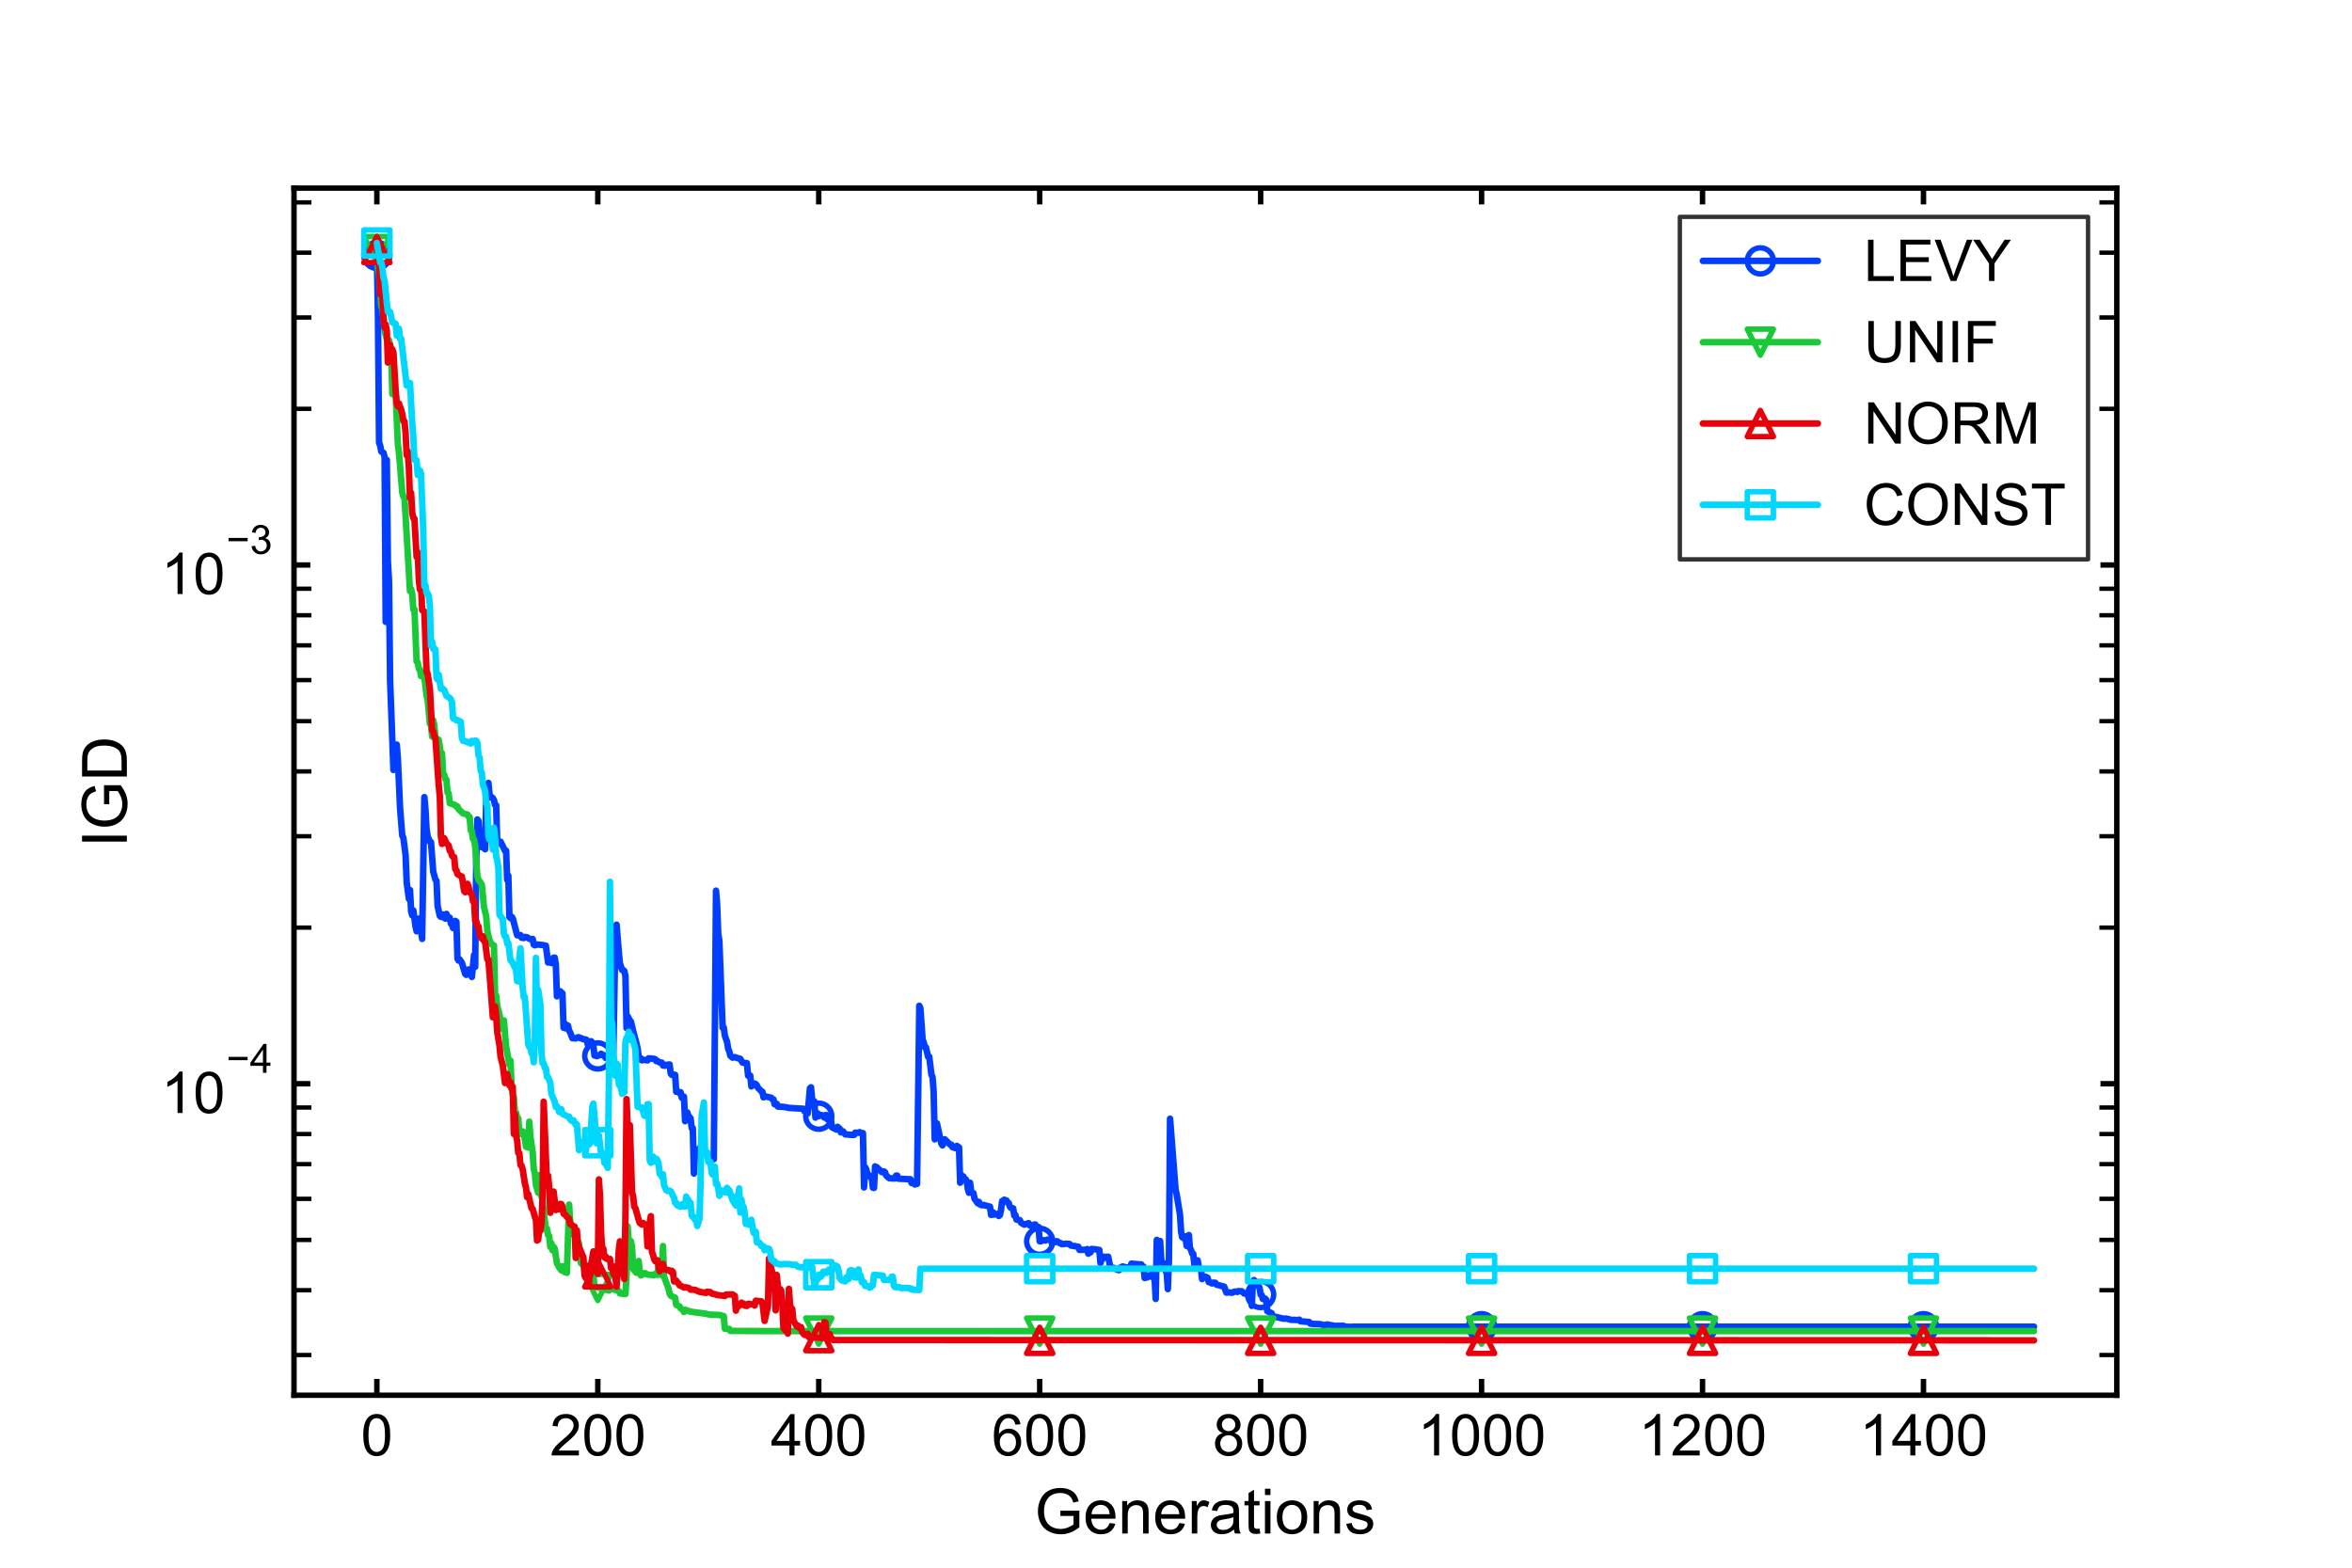<?xml version="1.0" encoding="utf-8" standalone="no"?>
<!DOCTYPE svg PUBLIC "-//W3C//DTD SVG 1.1//EN"
  "http://www.w3.org/Graphics/SVG/1.1/DTD/svg11.dtd">
<!-- Created with matplotlib (https://matplotlib.org/) -->
<svg height="288pt" version="1.1" viewBox="0 0 432 288" width="432pt" xmlns="http://www.w3.org/2000/svg" xmlns:xlink="http://www.w3.org/1999/xlink">
 <defs>
  <style type="text/css">
*{stroke-linecap:butt;stroke-linejoin:round;}
  </style>
 </defs>
 <g id="figure_1">
  <g id="patch_1">
   <path d="M 0 288 
L 432 288 
L 432 0 
L 0 0 
z
" style="fill:#ffffff;"/>
  </g>
  <g id="axes_1">
   <g id="patch_2">
    <path d="M 54 256.32 
L 388.8 256.32 
L 388.8 34.56 
L 54 34.56 
z
" style="fill:#ffffff;"/>
   </g>
   <g id="matplotlib.axis_1">
    <g id="xtick_1">
     <g id="line2d_1">
      <defs>
       <path d="M 0 0 
L 0 -3 
" id="m585bbaa134" style="stroke:#000000;"/>
      </defs>
      <g>
       <use style="stroke:#000000;" x="69.218" xlink:href="#m585bbaa134" y="256.32"/>
      </g>
     </g>
     <g id="line2d_2">
      <defs>
       <path d="M 0 0 
L 0 3 
" id="mc309e5ab26" style="stroke:#000000;"/>
      </defs>
      <g>
       <use style="stroke:#000000;" x="69.218" xlink:href="#mc309e5ab26" y="34.56"/>
      </g>
     </g>
     <g id="text_1">
      <!-- 0 -->
      <defs>
       <path d="M 4.156 35.297 
Q 4.156 48 6.766 55.734 
Q 9.375 63.484 14.516 67.672 
Q 19.672 71.875 27.484 71.875 
Q 33.25 71.875 37.594 69.547 
Q 41.938 67.234 44.766 62.859 
Q 47.609 58.5 49.219 52.219 
Q 50.828 45.953 50.828 35.297 
Q 50.828 22.703 48.234 14.969 
Q 45.656 7.234 40.5 3 
Q 35.359 -1.219 27.484 -1.219 
Q 17.141 -1.219 11.234 6.203 
Q 4.156 15.141 4.156 35.297 
z
M 13.188 35.297 
Q 13.188 17.672 17.312 11.828 
Q 21.438 6 27.484 6 
Q 33.547 6 37.672 11.859 
Q 41.797 17.719 41.797 35.297 
Q 41.797 52.984 37.672 58.781 
Q 33.547 64.594 27.391 64.594 
Q 21.344 64.594 17.719 59.469 
Q 13.188 52.938 13.188 35.297 
z
" id="ArialMT-48"/>
      </defs>
      <g transform="translate(66.282 267.379)scale(0.106 -0.106)">
       <use xlink:href="#ArialMT-48"/>
      </g>
     </g>
    </g>
    <g id="xtick_2">
     <g id="line2d_3">
      <g>
       <use style="stroke:#000000;" x="109.8" xlink:href="#m585bbaa134" y="256.32"/>
      </g>
     </g>
     <g id="line2d_4">
      <g>
       <use style="stroke:#000000;" x="109.8" xlink:href="#mc309e5ab26" y="34.56"/>
      </g>
     </g>
     <g id="text_2">
      <!-- 200 -->
      <defs>
       <path d="M 50.344 8.453 
L 50.344 0 
L 3.031 0 
Q 2.938 3.172 4.047 6.109 
Q 5.859 10.938 9.828 15.625 
Q 13.812 20.312 21.344 26.469 
Q 33.016 36.031 37.109 41.625 
Q 41.219 47.219 41.219 52.203 
Q 41.219 57.422 37.469 61 
Q 33.734 64.594 27.734 64.594 
Q 21.391 64.594 17.578 60.781 
Q 13.766 56.984 13.719 50.25 
L 4.688 51.172 
Q 5.609 61.281 11.656 66.578 
Q 17.719 71.875 27.938 71.875 
Q 38.234 71.875 44.234 66.156 
Q 50.25 60.453 50.25 52 
Q 50.25 47.703 48.484 43.547 
Q 46.734 39.406 42.656 34.812 
Q 38.578 30.219 29.109 22.219 
Q 21.188 15.578 18.938 13.203 
Q 16.703 10.844 15.234 8.453 
z
" id="ArialMT-50"/>
      </defs>
      <g transform="translate(100.991 267.379)scale(0.106 -0.106)">
       <use xlink:href="#ArialMT-50"/>
       <use x="55.615" xlink:href="#ArialMT-48"/>
       <use x="111.23" xlink:href="#ArialMT-48"/>
      </g>
     </g>
    </g>
    <g id="xtick_3">
     <g id="line2d_5">
      <g>
       <use style="stroke:#000000;" x="150.382" xlink:href="#m585bbaa134" y="256.32"/>
      </g>
     </g>
     <g id="line2d_6">
      <g>
       <use style="stroke:#000000;" x="150.382" xlink:href="#mc309e5ab26" y="34.56"/>
      </g>
     </g>
     <g id="text_3">
      <!-- 400 -->
      <defs>
       <path d="M 32.328 0 
L 32.328 17.141 
L 1.266 17.141 
L 1.266 25.203 
L 33.938 71.578 
L 41.109 71.578 
L 41.109 25.203 
L 50.781 25.203 
L 50.781 17.141 
L 41.109 17.141 
L 41.109 0 
z
M 32.328 25.203 
L 32.328 57.469 
L 9.906 25.203 
z
" id="ArialMT-52"/>
      </defs>
      <g transform="translate(141.573 267.379)scale(0.106 -0.106)">
       <use xlink:href="#ArialMT-52"/>
       <use x="55.615" xlink:href="#ArialMT-48"/>
       <use x="111.23" xlink:href="#ArialMT-48"/>
      </g>
     </g>
    </g>
    <g id="xtick_4">
     <g id="line2d_7">
      <g>
       <use style="stroke:#000000;" x="190.964" xlink:href="#m585bbaa134" y="256.32"/>
      </g>
     </g>
     <g id="line2d_8">
      <g>
       <use style="stroke:#000000;" x="190.964" xlink:href="#mc309e5ab26" y="34.56"/>
      </g>
     </g>
     <g id="text_4">
      <!-- 600 -->
      <defs>
       <path d="M 49.75 54.047 
L 41.016 53.375 
Q 39.844 58.547 37.703 60.891 
Q 34.125 64.656 28.906 64.656 
Q 24.703 64.656 21.531 62.312 
Q 17.391 59.281 14.984 53.469 
Q 12.594 47.656 12.5 36.922 
Q 15.672 41.75 20.266 44.094 
Q 24.859 46.438 29.891 46.438 
Q 38.672 46.438 44.844 39.969 
Q 51.031 33.5 51.031 23.25 
Q 51.031 16.5 48.125 10.719 
Q 45.219 4.938 40.141 1.859 
Q 35.062 -1.219 28.609 -1.219 
Q 17.625 -1.219 10.688 6.859 
Q 3.766 14.938 3.766 33.5 
Q 3.766 54.25 11.422 63.672 
Q 18.109 71.875 29.438 71.875 
Q 37.891 71.875 43.281 67.141 
Q 48.688 62.406 49.75 54.047 
z
M 13.875 23.188 
Q 13.875 18.656 15.797 14.5 
Q 17.719 10.359 21.188 8.172 
Q 24.656 6 28.469 6 
Q 34.031 6 38.031 10.484 
Q 42.047 14.984 42.047 22.703 
Q 42.047 30.125 38.078 34.391 
Q 34.125 38.672 28.125 38.672 
Q 22.172 38.672 18.016 34.391 
Q 13.875 30.125 13.875 23.188 
z
" id="ArialMT-54"/>
      </defs>
      <g transform="translate(182.155 267.379)scale(0.106 -0.106)">
       <use xlink:href="#ArialMT-54"/>
       <use x="55.615" xlink:href="#ArialMT-48"/>
       <use x="111.23" xlink:href="#ArialMT-48"/>
      </g>
     </g>
    </g>
    <g id="xtick_5">
     <g id="line2d_9">
      <g>
       <use style="stroke:#000000;" x="231.545" xlink:href="#m585bbaa134" y="256.32"/>
      </g>
     </g>
     <g id="line2d_10">
      <g>
       <use style="stroke:#000000;" x="231.545" xlink:href="#mc309e5ab26" y="34.56"/>
      </g>
     </g>
     <g id="text_5">
      <!-- 800 -->
      <defs>
       <path d="M 17.672 38.812 
Q 12.203 40.828 9.562 44.531 
Q 6.938 48.25 6.938 53.422 
Q 6.938 61.234 12.547 66.547 
Q 18.172 71.875 27.484 71.875 
Q 36.859 71.875 42.578 66.422 
Q 48.297 60.984 48.297 53.172 
Q 48.297 48.188 45.672 44.5 
Q 43.062 40.828 37.75 38.812 
Q 44.344 36.672 47.781 31.875 
Q 51.219 27.094 51.219 20.453 
Q 51.219 11.281 44.719 5.031 
Q 38.234 -1.219 27.641 -1.219 
Q 17.047 -1.219 10.547 5.047 
Q 4.047 11.328 4.047 20.703 
Q 4.047 27.688 7.594 32.391 
Q 11.141 37.109 17.672 38.812 
z
M 15.922 53.719 
Q 15.922 48.641 19.188 45.406 
Q 22.469 42.188 27.688 42.188 
Q 32.766 42.188 36.016 45.375 
Q 39.266 48.578 39.266 53.219 
Q 39.266 58.062 35.906 61.359 
Q 32.562 64.656 27.594 64.656 
Q 22.562 64.656 19.234 61.422 
Q 15.922 58.203 15.922 53.719 
z
M 13.094 20.656 
Q 13.094 16.891 14.875 13.375 
Q 16.656 9.859 20.172 7.922 
Q 23.688 6 27.734 6 
Q 34.031 6 38.125 10.047 
Q 42.234 14.109 42.234 20.359 
Q 42.234 26.703 38.016 30.859 
Q 33.797 35.016 27.438 35.016 
Q 21.234 35.016 17.156 30.906 
Q 13.094 26.812 13.094 20.656 
z
" id="ArialMT-56"/>
      </defs>
      <g transform="translate(222.737 267.379)scale(0.106 -0.106)">
       <use xlink:href="#ArialMT-56"/>
       <use x="55.615" xlink:href="#ArialMT-48"/>
       <use x="111.23" xlink:href="#ArialMT-48"/>
      </g>
     </g>
    </g>
    <g id="xtick_6">
     <g id="line2d_11">
      <g>
       <use style="stroke:#000000;" x="272.127" xlink:href="#m585bbaa134" y="256.32"/>
      </g>
     </g>
     <g id="line2d_12">
      <g>
       <use style="stroke:#000000;" x="272.127" xlink:href="#mc309e5ab26" y="34.56"/>
      </g>
     </g>
     <g id="text_6">
      <!-- 1000 -->
      <defs>
       <path d="M 37.25 0 
L 28.469 0 
L 28.469 56 
Q 25.297 52.984 20.141 49.953 
Q 14.984 46.922 10.891 45.406 
L 10.891 53.906 
Q 18.266 57.375 23.781 62.297 
Q 29.297 67.234 31.594 71.875 
L 37.25 71.875 
z
" id="ArialMT-49"/>
      </defs>
      <g transform="translate(260.383 267.379)scale(0.106 -0.106)">
       <use xlink:href="#ArialMT-49"/>
       <use x="55.615" xlink:href="#ArialMT-48"/>
       <use x="111.23" xlink:href="#ArialMT-48"/>
       <use x="166.846" xlink:href="#ArialMT-48"/>
      </g>
     </g>
    </g>
    <g id="xtick_7">
     <g id="line2d_13">
      <g>
       <use style="stroke:#000000;" x="312.709" xlink:href="#m585bbaa134" y="256.32"/>
      </g>
     </g>
     <g id="line2d_14">
      <g>
       <use style="stroke:#000000;" x="312.709" xlink:href="#mc309e5ab26" y="34.56"/>
      </g>
     </g>
     <g id="text_7">
      <!-- 1200 -->
      <g transform="translate(300.964 267.379)scale(0.106 -0.106)">
       <use xlink:href="#ArialMT-49"/>
       <use x="55.615" xlink:href="#ArialMT-50"/>
       <use x="111.23" xlink:href="#ArialMT-48"/>
       <use x="166.846" xlink:href="#ArialMT-48"/>
      </g>
     </g>
    </g>
    <g id="xtick_8">
     <g id="line2d_15">
      <g>
       <use style="stroke:#000000;" x="353.291" xlink:href="#m585bbaa134" y="256.32"/>
      </g>
     </g>
     <g id="line2d_16">
      <g>
       <use style="stroke:#000000;" x="353.291" xlink:href="#mc309e5ab26" y="34.56"/>
      </g>
     </g>
     <g id="text_8">
      <!-- 1400 -->
      <g transform="translate(341.546 267.379)scale(0.106 -0.106)">
       <use xlink:href="#ArialMT-49"/>
       <use x="55.615" xlink:href="#ArialMT-52"/>
       <use x="111.23" xlink:href="#ArialMT-48"/>
       <use x="166.846" xlink:href="#ArialMT-48"/>
      </g>
     </g>
    </g>
    <g id="text_9">
     <!-- Generations -->
     <defs>
      <path d="M 41.219 28.078 
L 41.219 36.469 
L 71.531 36.531 
L 71.531 9.969 
Q 64.547 4.391 57.125 1.578 
Q 49.703 -1.219 41.891 -1.219 
Q 31.344 -1.219 22.719 3.297 
Q 14.109 7.812 9.719 16.359 
Q 5.328 24.906 5.328 35.453 
Q 5.328 45.906 9.688 54.953 
Q 14.062 64.016 22.266 68.406 
Q 30.469 72.797 41.156 72.797 
Q 48.922 72.797 55.188 70.281 
Q 61.469 67.781 65.031 63.281 
Q 68.609 58.797 70.453 51.562 
L 61.922 49.219 
Q 60.297 54.688 57.906 57.812 
Q 55.516 60.938 51.062 62.812 
Q 46.625 64.703 41.219 64.703 
Q 34.719 64.703 29.984 62.719 
Q 25.25 60.75 22.344 57.516 
Q 19.438 54.297 17.828 50.438 
Q 15.094 43.797 15.094 36.031 
Q 15.094 26.469 18.391 20.016 
Q 21.688 13.578 27.984 10.453 
Q 34.281 7.328 41.359 7.328 
Q 47.516 7.328 53.375 9.688 
Q 59.234 12.062 62.25 14.75 
L 62.25 28.078 
z
" id="ArialMT-71"/>
      <path d="M 42.094 16.703 
L 51.172 15.578 
Q 49.031 7.625 43.219 3.219 
Q 37.406 -1.172 28.375 -1.172 
Q 17 -1.172 10.328 5.828 
Q 3.656 12.844 3.656 25.484 
Q 3.656 38.578 10.391 45.797 
Q 17.141 53.031 27.875 53.031 
Q 38.281 53.031 44.875 45.953 
Q 51.469 38.875 51.469 26.031 
Q 51.469 25.25 51.422 23.688 
L 12.75 23.688 
Q 13.234 15.141 17.578 10.594 
Q 21.922 6.062 28.422 6.062 
Q 33.25 6.062 36.672 8.594 
Q 40.094 11.141 42.094 16.703 
z
M 13.234 30.906 
L 42.188 30.906 
Q 41.609 37.453 38.875 40.719 
Q 34.672 45.797 27.984 45.797 
Q 21.922 45.797 17.797 41.75 
Q 13.672 37.703 13.234 30.906 
z
" id="ArialMT-101"/>
      <path d="M 6.594 0 
L 6.594 51.859 
L 14.5 51.859 
L 14.5 44.484 
Q 20.219 53.031 31 53.031 
Q 35.688 53.031 39.625 51.344 
Q 43.562 49.656 45.516 46.922 
Q 47.469 44.188 48.25 40.438 
Q 48.734 37.984 48.734 31.891 
L 48.734 0 
L 39.938 0 
L 39.938 31.547 
Q 39.938 36.922 38.906 39.578 
Q 37.891 42.234 35.281 43.812 
Q 32.672 45.406 29.156 45.406 
Q 23.531 45.406 19.453 41.844 
Q 15.375 38.281 15.375 28.328 
L 15.375 0 
z
" id="ArialMT-110"/>
      <path d="M 6.5 0 
L 6.5 51.859 
L 14.406 51.859 
L 14.406 44 
Q 17.438 49.516 20 51.266 
Q 22.562 53.031 25.641 53.031 
Q 30.078 53.031 34.672 50.203 
L 31.641 42.047 
Q 28.422 43.953 25.203 43.953 
Q 22.312 43.953 20.016 42.219 
Q 17.719 40.484 16.75 37.406 
Q 15.281 32.719 15.281 27.156 
L 15.281 0 
z
" id="ArialMT-114"/>
      <path d="M 40.438 6.391 
Q 35.547 2.25 31.031 0.531 
Q 26.516 -1.172 21.344 -1.172 
Q 12.797 -1.172 8.203 3 
Q 3.609 7.172 3.609 13.672 
Q 3.609 17.484 5.344 20.625 
Q 7.078 23.781 9.891 25.688 
Q 12.703 27.594 16.219 28.562 
Q 18.797 29.25 24.031 29.891 
Q 34.672 31.156 39.703 32.906 
Q 39.75 34.719 39.75 35.203 
Q 39.75 40.578 37.25 42.781 
Q 33.891 45.75 27.25 45.75 
Q 21.047 45.75 18.094 43.578 
Q 15.141 41.406 13.719 35.891 
L 5.125 37.062 
Q 6.297 42.578 8.984 45.969 
Q 11.672 49.359 16.75 51.188 
Q 21.828 53.031 28.516 53.031 
Q 35.156 53.031 39.297 51.469 
Q 43.453 49.906 45.406 47.531 
Q 47.359 45.172 48.141 41.547 
Q 48.578 39.312 48.578 33.453 
L 48.578 21.734 
Q 48.578 9.469 49.141 6.219 
Q 49.703 2.984 51.375 0 
L 42.188 0 
Q 40.828 2.734 40.438 6.391 
z
M 39.703 26.031 
Q 34.906 24.078 25.344 22.703 
Q 19.922 21.922 17.672 20.938 
Q 15.438 19.969 14.203 18.094 
Q 12.984 16.219 12.984 13.922 
Q 12.984 10.406 15.641 8.062 
Q 18.312 5.719 23.438 5.719 
Q 28.516 5.719 32.469 7.938 
Q 36.422 10.156 38.281 14.016 
Q 39.703 17 39.703 22.797 
z
" id="ArialMT-97"/>
      <path d="M 25.781 7.859 
L 27.047 0.094 
Q 23.344 -0.688 20.406 -0.688 
Q 15.625 -0.688 12.984 0.828 
Q 10.359 2.344 9.281 4.812 
Q 8.203 7.281 8.203 15.188 
L 8.203 45.016 
L 1.766 45.016 
L 1.766 51.859 
L 8.203 51.859 
L 8.203 64.703 
L 16.938 69.969 
L 16.938 51.859 
L 25.781 51.859 
L 25.781 45.016 
L 16.938 45.016 
L 16.938 14.703 
Q 16.938 10.938 17.406 9.859 
Q 17.875 8.797 18.922 8.156 
Q 19.969 7.516 21.922 7.516 
Q 23.391 7.516 25.781 7.859 
z
" id="ArialMT-116"/>
      <path d="M 6.641 61.469 
L 6.641 71.578 
L 15.438 71.578 
L 15.438 61.469 
z
M 6.641 0 
L 6.641 51.859 
L 15.438 51.859 
L 15.438 0 
z
" id="ArialMT-105"/>
      <path d="M 3.328 25.922 
Q 3.328 40.328 11.328 47.266 
Q 18.016 53.031 27.641 53.031 
Q 38.328 53.031 45.109 46.016 
Q 51.906 39.016 51.906 26.656 
Q 51.906 16.656 48.906 10.906 
Q 45.906 5.172 40.156 2 
Q 34.422 -1.172 27.641 -1.172 
Q 16.75 -1.172 10.031 5.812 
Q 3.328 12.797 3.328 25.922 
z
M 12.359 25.922 
Q 12.359 15.969 16.703 11.016 
Q 21.047 6.062 27.641 6.062 
Q 34.188 6.062 38.531 11.031 
Q 42.875 16.016 42.875 26.219 
Q 42.875 35.844 38.5 40.797 
Q 34.125 45.75 27.641 45.75 
Q 21.047 45.75 16.703 40.812 
Q 12.359 35.891 12.359 25.922 
z
" id="ArialMT-111"/>
      <path d="M 3.078 15.484 
L 11.766 16.844 
Q 12.5 11.625 15.844 8.844 
Q 19.188 6.062 25.203 6.062 
Q 31.25 6.062 34.172 8.516 
Q 37.109 10.984 37.109 14.312 
Q 37.109 17.281 34.516 19 
Q 32.719 20.172 25.531 21.969 
Q 15.875 24.422 12.141 26.203 
Q 8.406 27.984 6.469 31.125 
Q 4.547 34.281 4.547 38.094 
Q 4.547 41.547 6.125 44.5 
Q 7.719 47.469 10.453 49.422 
Q 12.5 50.922 16.031 51.969 
Q 19.578 53.031 23.641 53.031 
Q 29.734 53.031 34.344 51.266 
Q 38.969 49.516 41.156 46.5 
Q 43.359 43.5 44.188 38.484 
L 35.594 37.312 
Q 35.016 41.312 32.203 43.547 
Q 29.391 45.797 24.266 45.797 
Q 18.219 45.797 15.625 43.797 
Q 13.031 41.797 13.031 39.109 
Q 13.031 37.406 14.109 36.031 
Q 15.188 34.625 17.484 33.688 
Q 18.797 33.203 25.25 31.453 
Q 34.578 28.953 38.25 27.359 
Q 41.938 25.781 44.031 22.75 
Q 46.141 19.734 46.141 15.234 
Q 46.141 10.844 43.578 6.953 
Q 41.016 3.078 36.172 0.953 
Q 31.344 -1.172 25.25 -1.172 
Q 15.141 -1.172 9.844 3.031 
Q 4.547 7.234 3.078 15.484 
z
" id="ArialMT-115"/>
     </defs>
     <g transform="translate(190.023 281.723)scale(0.115 -0.115)">
      <use xlink:href="#ArialMT-71"/>
      <use x="77.783" xlink:href="#ArialMT-101"/>
      <use x="133.398" xlink:href="#ArialMT-110"/>
      <use x="189.014" xlink:href="#ArialMT-101"/>
      <use x="244.629" xlink:href="#ArialMT-114"/>
      <use x="277.93" xlink:href="#ArialMT-97"/>
      <use x="333.545" xlink:href="#ArialMT-116"/>
      <use x="361.328" xlink:href="#ArialMT-105"/>
      <use x="383.545" xlink:href="#ArialMT-111"/>
      <use x="439.16" xlink:href="#ArialMT-110"/>
      <use x="494.775" xlink:href="#ArialMT-115"/>
     </g>
    </g>
   </g>
   <g id="matplotlib.axis_2">
    <g id="ytick_1">
     <g id="line2d_17">
      <defs>
       <path d="M 0 0 
L 3 0 
" id="mcdc31b972f" style="stroke:#000000;"/>
      </defs>
      <g>
       <use style="stroke:#000000;" x="54" xlink:href="#mcdc31b972f" y="199.098"/>
      </g>
     </g>
     <g id="line2d_18">
      <defs>
       <path d="M 0 0 
L -3 0 
" id="ma863ac1fd9" style="stroke:#000000;"/>
      </defs>
      <g>
       <use style="stroke:#000000;" x="388.8" xlink:href="#ma863ac1fd9" y="199.098"/>
      </g>
     </g>
     <g id="text_10">
      <!-- $\mathdefault{10^{-4}}$ -->
      <defs>
       <path d="M 52.828 31.203 
L 5.562 31.203 
L 5.562 39.406 
L 52.828 39.406 
z
" id="ArialMT-8722"/>
      </defs>
      <g transform="translate(29.591 204.49)scale(0.106 -0.106)">
       <use transform="translate(0 0.202)" xlink:href="#ArialMT-49"/>
       <use transform="translate(55.615 0.202)" xlink:href="#ArialMT-48"/>
       <use transform="translate(112.973 69.895)scale(0.7)" xlink:href="#ArialMT-8722"/>
       <use transform="translate(153.852 69.895)scale(0.7)" xlink:href="#ArialMT-52"/>
      </g>
     </g>
    </g>
    <g id="ytick_2">
     <g id="line2d_19">
      <g>
       <use style="stroke:#000000;" x="54" xlink:href="#mcdc31b972f" y="103.795"/>
      </g>
     </g>
     <g id="line2d_20">
      <g>
       <use style="stroke:#000000;" x="388.8" xlink:href="#ma863ac1fd9" y="103.795"/>
      </g>
     </g>
     <g id="text_11">
      <!-- $\mathdefault{10^{-3}}$ -->
      <defs>
       <path d="M 4.203 18.891 
L 12.984 20.062 
Q 14.5 12.594 18.141 9.297 
Q 21.781 6 27 6 
Q 33.203 6 37.469 10.297 
Q 41.75 14.594 41.75 20.953 
Q 41.75 27 37.797 30.922 
Q 33.844 34.859 27.734 34.859 
Q 25.25 34.859 21.531 33.891 
L 22.516 41.609 
Q 23.391 41.5 23.922 41.5 
Q 29.547 41.5 34.031 44.422 
Q 38.531 47.359 38.531 53.469 
Q 38.531 58.297 35.25 61.469 
Q 31.984 64.656 26.812 64.656 
Q 21.688 64.656 18.266 61.422 
Q 14.844 58.203 13.875 51.766 
L 5.078 53.328 
Q 6.688 62.156 12.391 67.016 
Q 18.109 71.875 26.609 71.875 
Q 32.469 71.875 37.391 69.359 
Q 42.328 66.844 44.938 62.5 
Q 47.562 58.156 47.562 53.266 
Q 47.562 48.641 45.062 44.828 
Q 42.578 41.016 37.703 38.766 
Q 44.047 37.312 47.562 32.688 
Q 51.078 28.078 51.078 21.141 
Q 51.078 11.766 44.234 5.25 
Q 37.406 -1.266 26.953 -1.266 
Q 17.531 -1.266 11.297 4.344 
Q 5.078 9.969 4.203 18.891 
z
" id="ArialMT-51"/>
      </defs>
      <g transform="translate(29.591 109.24)scale(0.106 -0.106)">
       <use transform="translate(0 0.994)" xlink:href="#ArialMT-49"/>
       <use transform="translate(55.615 0.994)" xlink:href="#ArialMT-48"/>
       <use transform="translate(112.973 70.688)scale(0.7)" xlink:href="#ArialMT-8722"/>
       <use transform="translate(153.852 70.688)scale(0.7)" xlink:href="#ArialMT-51"/>
      </g>
     </g>
    </g>
    <g id="ytick_3">
     <g id="line2d_21">
      <defs>
       <path d="M 0 0 
L 3.2 0 
" id="m6ce5d45904" style="stroke:#000000;stroke-width:0.8;"/>
      </defs>
      <g>
       <use style="stroke:#000000;stroke-width:0.8;" x="54" xlink:href="#m6ce5d45904" y="248.929"/>
      </g>
     </g>
     <g id="line2d_22">
      <defs>
       <path d="M 0 0 
L -3.2 0 
" id="m3d87a37c93" style="stroke:#000000;stroke-width:0.8;"/>
      </defs>
      <g>
       <use style="stroke:#000000;stroke-width:0.8;" x="388.8" xlink:href="#m3d87a37c93" y="248.929"/>
      </g>
     </g>
    </g>
    <g id="ytick_4">
     <g id="line2d_23">
      <g>
       <use style="stroke:#000000;stroke-width:0.8;" x="54" xlink:href="#m6ce5d45904" y="237.022"/>
      </g>
     </g>
     <g id="line2d_24">
      <g>
       <use style="stroke:#000000;stroke-width:0.8;" x="388.8" xlink:href="#m3d87a37c93" y="237.022"/>
      </g>
     </g>
    </g>
    <g id="ytick_5">
     <g id="line2d_25">
      <g>
       <use style="stroke:#000000;stroke-width:0.8;" x="54" xlink:href="#m6ce5d45904" y="227.787"/>
      </g>
     </g>
     <g id="line2d_26">
      <g>
       <use style="stroke:#000000;stroke-width:0.8;" x="388.8" xlink:href="#m3d87a37c93" y="227.787"/>
      </g>
     </g>
    </g>
    <g id="ytick_6">
     <g id="line2d_27">
      <g>
       <use style="stroke:#000000;stroke-width:0.8;" x="54" xlink:href="#m6ce5d45904" y="220.24"/>
      </g>
     </g>
     <g id="line2d_28">
      <g>
       <use style="stroke:#000000;stroke-width:0.8;" x="388.8" xlink:href="#m3d87a37c93" y="220.24"/>
      </g>
     </g>
    </g>
    <g id="ytick_7">
     <g id="line2d_29">
      <g>
       <use style="stroke:#000000;stroke-width:0.8;" x="54" xlink:href="#m6ce5d45904" y="213.86"/>
      </g>
     </g>
     <g id="line2d_30">
      <g>
       <use style="stroke:#000000;stroke-width:0.8;" x="388.8" xlink:href="#m3d87a37c93" y="213.86"/>
      </g>
     </g>
    </g>
    <g id="ytick_8">
     <g id="line2d_31">
      <g>
       <use style="stroke:#000000;stroke-width:0.8;" x="54" xlink:href="#m6ce5d45904" y="208.333"/>
      </g>
     </g>
     <g id="line2d_32">
      <g>
       <use style="stroke:#000000;stroke-width:0.8;" x="388.8" xlink:href="#m3d87a37c93" y="208.333"/>
      </g>
     </g>
    </g>
    <g id="ytick_9">
     <g id="line2d_33">
      <g>
       <use style="stroke:#000000;stroke-width:0.8;" x="54" xlink:href="#m6ce5d45904" y="203.458"/>
      </g>
     </g>
     <g id="line2d_34">
      <g>
       <use style="stroke:#000000;stroke-width:0.8;" x="388.8" xlink:href="#m3d87a37c93" y="203.458"/>
      </g>
     </g>
    </g>
    <g id="ytick_10">
     <g id="line2d_35">
      <g>
       <use style="stroke:#000000;stroke-width:0.8;" x="54" xlink:href="#m6ce5d45904" y="170.409"/>
      </g>
     </g>
     <g id="line2d_36">
      <g>
       <use style="stroke:#000000;stroke-width:0.8;" x="388.8" xlink:href="#m3d87a37c93" y="170.409"/>
      </g>
     </g>
    </g>
    <g id="ytick_11">
     <g id="line2d_37">
      <g>
       <use style="stroke:#000000;stroke-width:0.8;" x="54" xlink:href="#m6ce5d45904" y="153.627"/>
      </g>
     </g>
     <g id="line2d_38">
      <g>
       <use style="stroke:#000000;stroke-width:0.8;" x="388.8" xlink:href="#m3d87a37c93" y="153.627"/>
      </g>
     </g>
    </g>
    <g id="ytick_12">
     <g id="line2d_39">
      <g>
       <use style="stroke:#000000;stroke-width:0.8;" x="54" xlink:href="#m6ce5d45904" y="141.719"/>
      </g>
     </g>
     <g id="line2d_40">
      <g>
       <use style="stroke:#000000;stroke-width:0.8;" x="388.8" xlink:href="#m3d87a37c93" y="141.719"/>
      </g>
     </g>
    </g>
    <g id="ytick_13">
     <g id="line2d_41">
      <g>
       <use style="stroke:#000000;stroke-width:0.8;" x="54" xlink:href="#m6ce5d45904" y="132.484"/>
      </g>
     </g>
     <g id="line2d_42">
      <g>
       <use style="stroke:#000000;stroke-width:0.8;" x="388.8" xlink:href="#m3d87a37c93" y="132.484"/>
      </g>
     </g>
    </g>
    <g id="ytick_14">
     <g id="line2d_43">
      <g>
       <use style="stroke:#000000;stroke-width:0.8;" x="54" xlink:href="#m6ce5d45904" y="124.938"/>
      </g>
     </g>
     <g id="line2d_44">
      <g>
       <use style="stroke:#000000;stroke-width:0.8;" x="388.8" xlink:href="#m3d87a37c93" y="124.938"/>
      </g>
     </g>
    </g>
    <g id="ytick_15">
     <g id="line2d_45">
      <g>
       <use style="stroke:#000000;stroke-width:0.8;" x="54" xlink:href="#m6ce5d45904" y="118.557"/>
      </g>
     </g>
     <g id="line2d_46">
      <g>
       <use style="stroke:#000000;stroke-width:0.8;" x="388.8" xlink:href="#m3d87a37c93" y="118.557"/>
      </g>
     </g>
    </g>
    <g id="ytick_16">
     <g id="line2d_47">
      <g>
       <use style="stroke:#000000;stroke-width:0.8;" x="54" xlink:href="#m6ce5d45904" y="113.03"/>
      </g>
     </g>
     <g id="line2d_48">
      <g>
       <use style="stroke:#000000;stroke-width:0.8;" x="388.8" xlink:href="#m3d87a37c93" y="113.03"/>
      </g>
     </g>
    </g>
    <g id="ytick_17">
     <g id="line2d_49">
      <g>
       <use style="stroke:#000000;stroke-width:0.8;" x="54" xlink:href="#m6ce5d45904" y="108.156"/>
      </g>
     </g>
     <g id="line2d_50">
      <g>
       <use style="stroke:#000000;stroke-width:0.8;" x="388.8" xlink:href="#m3d87a37c93" y="108.156"/>
      </g>
     </g>
    </g>
    <g id="ytick_18">
     <g id="line2d_51">
      <g>
       <use style="stroke:#000000;stroke-width:0.8;" x="54" xlink:href="#m6ce5d45904" y="75.106"/>
      </g>
     </g>
     <g id="line2d_52">
      <g>
       <use style="stroke:#000000;stroke-width:0.8;" x="388.8" xlink:href="#m3d87a37c93" y="75.106"/>
      </g>
     </g>
    </g>
    <g id="ytick_19">
     <g id="line2d_53">
      <g>
       <use style="stroke:#000000;stroke-width:0.8;" x="54" xlink:href="#m6ce5d45904" y="58.324"/>
      </g>
     </g>
     <g id="line2d_54">
      <g>
       <use style="stroke:#000000;stroke-width:0.8;" x="388.8" xlink:href="#m3d87a37c93" y="58.324"/>
      </g>
     </g>
    </g>
    <g id="ytick_20">
     <g id="line2d_55">
      <g>
       <use style="stroke:#000000;stroke-width:0.8;" x="54" xlink:href="#m6ce5d45904" y="46.417"/>
      </g>
     </g>
     <g id="line2d_56">
      <g>
       <use style="stroke:#000000;stroke-width:0.8;" x="388.8" xlink:href="#m3d87a37c93" y="46.417"/>
      </g>
     </g>
    </g>
    <g id="ytick_21">
     <g id="line2d_57">
      <g>
       <use style="stroke:#000000;stroke-width:0.8;" x="54" xlink:href="#m6ce5d45904" y="37.181"/>
      </g>
     </g>
     <g id="line2d_58">
      <g>
       <use style="stroke:#000000;stroke-width:0.8;" x="388.8" xlink:href="#m3d87a37c93" y="37.181"/>
      </g>
     </g>
    </g>
    <g id="text_12">
     <!-- IGD -->
     <defs>
      <path d="M 9.328 0 
L 9.328 71.578 
L 18.797 71.578 
L 18.797 0 
z
" id="ArialMT-73"/>
      <path d="M 7.719 0 
L 7.719 71.578 
L 32.375 71.578 
Q 40.719 71.578 45.125 70.562 
Q 51.266 69.141 55.609 65.438 
Q 61.281 60.641 64.078 53.188 
Q 66.891 45.75 66.891 36.188 
Q 66.891 28.031 64.984 21.734 
Q 63.094 15.438 60.109 11.297 
Q 57.125 7.172 53.578 4.797 
Q 50.047 2.438 45.047 1.219 
Q 40.047 0 33.547 0 
z
M 17.188 8.453 
L 32.469 8.453 
Q 39.547 8.453 43.578 9.766 
Q 47.609 11.078 50 13.484 
Q 53.375 16.844 55.25 22.531 
Q 57.125 28.219 57.125 36.328 
Q 57.125 47.562 53.438 53.594 
Q 49.75 59.625 44.484 61.672 
Q 40.672 63.141 32.234 63.141 
L 17.188 63.141 
z
" id="ArialMT-68"/>
     </defs>
     <g transform="translate(23.302 155.68)rotate(-90)scale(0.115 -0.115)">
      <use xlink:href="#ArialMT-73"/>
      <use x="27.783" xlink:href="#ArialMT-71"/>
      <use x="105.566" xlink:href="#ArialMT-68"/>
     </g>
    </g>
   </g>
   <g id="line2d_59">
    <path clip-path="url(#pcf35e0dd6f)" d="M 69.218 46.916 
L 69.421 57.993 
L 69.624 81.323 
L 69.827 81.851 
L 70.03 82.946 
L 70.436 83.191 
L 70.639 83.933 
L 70.841 114.244 
L 71.044 84.489 
L 71.247 103.19 
L 71.45 106.738 
L 71.653 125.075 
L 72.262 141.45 
L 72.465 139.195 
L 72.668 140.162 
L 72.871 136.789 
L 73.073 139.326 
L 73.479 148.44 
L 73.885 153.508 
L 74.088 153.917 
L 74.494 157.04 
L 74.697 162.088 
L 75.103 165.141 
L 75.305 163.503 
L 75.508 167.365 
L 75.711 168.146 
L 75.914 167.261 
L 76.32 170.198 
L 76.523 171.084 
L 76.929 168.762 
L 77.132 169.253 
L 77.537 172.484 
L 77.943 146.445 
L 78.146 148.694 
L 78.349 152.36 
L 78.552 153.654 
L 78.958 154.637 
L 79.161 154.718 
L 79.567 160.096 
L 79.972 161.588 
L 80.175 161.832 
L 80.378 166.48 
L 80.784 168.262 
L 80.987 168.434 
L 81.19 168.418 
L 81.393 168.003 
L 81.596 168.611 
L 81.799 168.756 
L 82.001 167.894 
L 82.407 168.817 
L 82.61 168.591 
L 82.813 169.669 
L 83.016 169.863 
L 83.219 170.495 
L 83.422 170.287 
L 83.625 169.184 
L 83.828 169.321 
L 84.031 176.139 
L 84.233 176.465 
L 84.436 176.257 
L 84.842 176.889 
L 85.248 178.266 
L 85.451 178.936 
L 85.654 179.094 
L 86.06 178.098 
L 86.263 178.372 
L 86.668 179.476 
L 87.074 175.448 
L 87.277 177.615 
L 87.48 157.558 
L 87.683 150.54 
L 87.886 150.808 
L 88.089 154.117 
L 88.292 155.192 
L 88.495 155.635 
L 88.697 155.189 
L 88.9 155.804 
L 89.103 156.015 
L 89.306 146.598 
L 89.712 143.831 
L 89.915 145.919 
L 90.118 146.471 
L 90.321 146.453 
L 90.524 146.634 
L 90.727 147.005 
L 90.929 147.882 
L 91.132 147.935 
L 91.335 155.002 
L 91.538 154.563 
L 91.741 154.667 
L 91.944 154.626 
L 92.756 156.282 
L 92.959 156.274 
L 93.161 161.649 
L 93.364 160.87 
L 93.567 168.464 
L 93.77 168.674 
L 93.973 168.411 
L 94.176 168.691 
L 94.988 171.81 
L 95.393 171.861 
L 95.596 171.789 
L 95.799 172.263 
L 96.205 172.328 
L 96.408 172.12 
L 96.814 172.191 
L 97.22 172.462 
L 97.625 172.554 
L 97.828 172.497 
L 98.031 173.521 
L 98.234 173.661 
L 98.64 173.506 
L 99.655 173.611 
L 100.263 173.738 
L 100.669 176.83 
L 101.075 176.642 
L 101.278 176.921 
L 101.481 176.908 
L 101.684 175.934 
L 101.887 175.926 
L 102.089 177.174 
L 102.292 183.033 
L 102.495 182.174 
L 102.901 182.105 
L 103.307 182.499 
L 103.51 188.807 
L 103.713 188.009 
L 103.916 188.931 
L 104.119 188.314 
L 104.321 188.414 
L 104.524 189.315 
L 104.727 189.668 
L 105.133 190.722 
L 105.742 190.768 
L 106.148 190.552 
L 106.351 190.562 
L 106.553 190.72 
L 106.756 190.719 
L 107.162 190.934 
L 107.568 190.953 
L 107.771 191.066 
L 107.974 191.919 
L 108.38 191.978 
L 108.583 191.289 
L 108.785 191.531 
L 108.988 192.091 
L 109.191 193.912 
L 109.394 193.814 
L 109.597 194.026 
L 109.8 193.985 
L 110.206 193.733 
L 110.409 193.583 
L 110.612 193.84 
L 111.017 193.857 
L 111.22 194.333 
L 111.829 194.509 
L 112.032 194.412 
L 112.235 194.549 
L 112.438 194.046 
L 112.641 193.968 
L 113.047 171.046 
L 113.249 169.876 
L 113.655 174.849 
L 113.858 177.006 
L 114.264 178.19 
L 114.467 178.224 
L 114.67 178.378 
L 114.873 179.25 
L 115.076 188.857 
L 115.279 186.686 
L 115.684 187.45 
L 115.887 187.685 
L 116.293 189.421 
L 116.902 191.699 
L 117.105 192.566 
L 117.308 194.114 
L 117.511 194.628 
L 117.713 194.436 
L 117.916 194.795 
L 118.119 194.685 
L 118.931 194.805 
L 119.134 194.418 
L 119.743 194.481 
L 120.148 194.523 
L 120.351 194.592 
L 120.554 194.945 
L 120.757 194.894 
L 121.163 195.187 
L 121.569 195.219 
L 121.772 195.747 
L 122.177 195.782 
L 122.38 195.62 
L 122.989 195.553 
L 123.192 197.231 
L 123.395 197.46 
L 123.598 197.379 
L 124.004 197.463 
L 124.207 200.571 
L 124.612 200.552 
L 124.815 200.824 
L 125.018 200.659 
L 125.221 201.664 
L 125.627 201.472 
L 125.83 205.973 
L 126.033 204.545 
L 126.236 204.362 
L 126.439 204.968 
L 126.844 205.456 
L 127.047 207.243 
L 127.25 207.25 
L 127.453 215.591 
L 127.656 211.916 
L 127.859 211.561 
L 128.062 211.48 
L 128.265 211.851 
L 128.468 210.95 
L 129.279 211.751 
L 129.685 211.723 
L 129.888 212.171 
L 130.294 212.39 
L 130.497 212.749 
L 131.105 212.962 
L 131.511 163.625 
L 131.714 166.044 
L 131.917 171.572 
L 132.12 172.751 
L 132.729 188.801 
L 132.932 188.746 
L 133.135 190.247 
L 133.54 191.401 
L 133.743 192.663 
L 133.946 193.15 
L 134.149 193.948 
L 134.555 194.302 
L 134.961 194.201 
L 135.367 194.357 
L 135.975 194.518 
L 136.381 195.213 
L 137.193 195.323 
L 137.396 197.599 
L 137.801 197.599 
L 138.004 199.585 
L 138.613 199.064 
L 138.816 199.155 
L 139.019 199.405 
L 139.222 199.844 
L 139.628 200.242 
L 139.831 200.492 
L 140.033 200.561 
L 140.236 201.59 
L 140.439 201.403 
L 140.845 201.477 
L 141.657 201.667 
L 141.86 201.943 
L 142.063 201.957 
L 142.265 202.857 
L 142.671 202.785 
L 142.874 203.292 
L 143.889 203.345 
L 144.497 203.438 
L 144.903 203.532 
L 147.541 203.686 
L 147.744 204.125 
L 148.15 204.109 
L 148.353 204.553 
L 148.759 199.927 
L 148.961 199.749 
L 149.164 201.897 
L 149.367 202.262 
L 149.57 202.321 
L 149.773 205.309 
L 149.976 204.642 
L 150.179 204.53 
L 150.382 205.056 
L 150.788 204.855 
L 150.991 204.869 
L 151.396 205.301 
L 151.599 204.861 
L 151.802 204.851 
L 152.005 205.665 
L 152.411 205.726 
L 152.614 205.776 
L 152.817 207.102 
L 153.628 207.51 
L 153.831 207.012 
L 154.237 207.35 
L 154.44 208.028 
L 154.846 207.833 
L 155.252 208.394 
L 156.672 208.509 
L 156.875 208.487 
L 157.078 208.09 
L 157.687 208.105 
L 157.889 207.984 
L 158.092 208.135 
L 158.498 208.171 
L 158.701 218.146 
L 158.904 214.433 
L 159.107 214.828 
L 159.31 215.604 
L 159.919 216.294 
L 160.121 216.341 
L 160.324 218.185 
L 160.527 218.241 
L 160.73 214.28 
L 161.136 214.492 
L 161.339 214.888 
L 161.542 214.888 
L 161.948 215.316 
L 162.151 215.349 
L 162.353 215.199 
L 162.556 215.354 
L 162.759 215.941 
L 163.165 216.318 
L 163.368 216.461 
L 164.383 216.5 
L 164.585 215.978 
L 164.788 215.963 
L 164.991 216.541 
L 167.223 216.644 
L 167.426 217.326 
L 167.832 217.221 
L 168.035 217.602 
L 168.238 217.474 
L 168.441 217.485 
L 168.847 184.767 
L 169.049 185.194 
L 169.455 190.983 
L 169.658 191.496 
L 169.861 192.409 
L 170.064 192.413 
L 170.47 194.135 
L 170.673 194.114 
L 171.079 197.426 
L 171.281 197.859 
L 171.484 200.472 
L 171.687 209.303 
L 171.89 206.683 
L 172.093 206.384 
L 172.905 210.134 
L 173.108 210.414 
L 173.311 209.999 
L 173.513 209.298 
L 174.528 210.288 
L 174.731 210.278 
L 174.934 210.742 
L 175.543 210.93 
L 175.745 210.51 
L 176.151 210.8 
L 176.354 217.277 
L 176.557 215.825 
L 176.76 216.352 
L 176.963 216.142 
L 177.166 216.789 
L 177.369 216.653 
L 177.572 217.009 
L 177.775 218.473 
L 177.977 219.125 
L 178.18 217.286 
L 178.383 219.089 
L 178.789 219.181 
L 178.992 220.223 
L 179.601 221.064 
L 179.804 220.793 
L 180.007 221.282 
L 180.412 221.428 
L 180.615 221.359 
L 181.833 221.68 
L 182.036 223.182 
L 182.239 223.16 
L 182.441 222.738 
L 182.644 223.125 
L 183.253 223.003 
L 183.456 223.389 
L 183.659 223.213 
L 183.862 222.272 
L 184.065 220.672 
L 184.471 220.394 
L 184.673 220.714 
L 184.876 220.546 
L 185.079 220.934 
L 185.282 221.034 
L 185.485 221.688 
L 185.688 221.907 
L 186.094 221.981 
L 186.297 223.317 
L 186.5 223.197 
L 186.703 224.042 
L 187.311 224.155 
L 187.514 224.604 
L 188.123 224.979 
L 188.935 224.71 
L 189.137 225.111 
L 189.746 225.412 
L 189.949 224.976 
L 190.152 224.947 
L 190.355 225.404 
L 190.761 225.421 
L 190.964 228.037 
L 191.167 228.046 
L 191.369 227.809 
L 191.978 227.902 
L 192.384 227.724 
L 192.993 227.746 
L 193.196 228.374 
L 193.399 228.093 
L 193.601 228.078 
L 193.804 228.187 
L 194.007 228.022 
L 194.21 228.049 
L 194.616 228.373 
L 194.819 228.375 
L 195.022 228.569 
L 195.833 228.489 
L 196.442 228.531 
L 196.645 228.793 
L 197.254 228.923 
L 197.457 228.914 
L 197.863 229.038 
L 198.065 229.034 
L 198.268 229.619 
L 199.08 229.598 
L 199.486 229.595 
L 199.689 229.469 
L 199.892 230.321 
L 200.095 230.058 
L 200.297 230.069 
L 200.5 229.447 
L 201.312 229.52 
L 201.718 229.627 
L 201.921 229.634 
L 202.124 232.039 
L 202.327 231.344 
L 202.529 231.288 
L 202.732 230.859 
L 202.935 230.943 
L 203.544 230.871 
L 203.95 232.821 
L 204.153 232.973 
L 204.559 232.923 
L 205.37 233.327 
L 205.573 233.331 
L 205.776 232.874 
L 205.979 232.895 
L 206.182 232.66 
L 206.791 232.822 
L 207.399 232.914 
L 207.602 232.728 
L 207.805 232.149 
L 209.428 232.281 
L 209.631 232.295 
L 209.834 232.696 
L 210.037 232.696 
L 210.24 234.784 
L 210.849 234.618 
L 211.052 234.32 
L 211.255 234.299 
L 211.457 234.154 
L 211.66 234.213 
L 211.863 234.789 
L 212.066 234.714 
L 212.269 238.624 
L 212.472 227.789 
L 212.878 228.242 
L 213.081 227.991 
L 213.284 231.326 
L 213.487 232.055 
L 213.689 232.07 
L 214.095 233.419 
L 214.298 233.942 
L 214.501 236.822 
L 214.704 231.317 
L 214.907 205.516 
L 215.921 218.543 
L 216.124 219.429 
L 216.733 223.116 
L 216.936 226.298 
L 217.139 227.311 
L 217.342 227.321 
L 217.545 227.572 
L 217.748 227.132 
L 217.951 228.887 
L 218.153 228.909 
L 218.356 226.895 
L 218.559 229.311 
L 218.762 229.612 
L 218.965 230.28 
L 219.168 230.342 
L 219.371 232.374 
L 219.574 232.689 
L 219.777 232.622 
L 219.98 231.535 
L 220.183 232.771 
L 220.385 233.132 
L 220.588 233.093 
L 220.791 234.979 
L 220.994 234.506 
L 221.197 234.611 
L 221.4 234.548 
L 221.806 234.734 
L 222.009 235.522 
L 222.212 235.574 
L 222.617 235.782 
L 222.82 235.632 
L 223.226 235.663 
L 223.429 235.99 
L 224.849 236.372 
L 225.255 237.471 
L 225.661 237.424 
L 226.27 237.494 
L 226.676 237.318 
L 226.879 237.263 
L 227.284 237.34 
L 227.487 237.19 
L 228.096 237.223 
L 228.502 237.616 
L 229.111 237.69 
L 229.719 237.671 
L 229.922 239.897 
L 230.125 235.415 
L 230.328 235.159 
L 230.937 235.798 
L 231.14 236.34 
L 231.343 236.534 
L 231.545 237.817 
L 231.748 237.932 
L 231.951 238.639 
L 232.357 238.56 
L 232.56 238.772 
L 232.763 240.872 
L 233.575 241.268 
L 233.777 241.935 
L 233.98 241.844 
L 235.198 242.131 
L 235.807 242.261 
L 236.212 242.225 
L 236.618 242.32 
L 237.024 242.449 
L 238.444 242.51 
L 238.647 242.434 
L 238.85 242.727 
L 240.473 242.866 
L 240.676 243.166 
L 241.082 243.215 
L 242.503 243.255 
L 242.908 243.397 
L 243.517 243.417 
L 243.72 243.311 
L 245.14 243.578 
L 245.952 243.58 
L 246.764 243.561 
L 246.967 243.76 
L 247.372 243.727 
L 247.981 243.759 
L 248.59 243.727 
L 252.039 243.728 
L 373.582 243.728 
L 373.582 243.728 
" style="fill:none;stroke:#023eff;stroke-linecap:round;stroke-width:1.2;"/>
    <defs>
     <path d="M 0 2.4 
C 0.636 2.4 1.247 2.147 1.697 1.697 
C 2.147 1.247 2.4 0.636 2.4 0 
C 2.4 -0.636 2.147 -1.247 1.697 -1.697 
C 1.247 -2.147 0.636 -2.4 0 -2.4 
C -0.636 -2.4 -1.247 -2.147 -1.697 -1.697 
C -2.147 -1.247 -2.4 -0.636 -2.4 0 
C -2.4 0.636 -2.147 1.247 -1.697 1.697 
C -1.247 2.147 -0.636 2.4 0 2.4 
z
" id="m1917b53781" style="stroke:#023eff;"/>
    </defs>
    <g clip-path="url(#pcf35e0dd6f)">
     <use style="fill-opacity:0;stroke:#023eff;" x="69.218" xlink:href="#m1917b53781" y="46.916"/>
     <use style="fill-opacity:0;stroke:#023eff;" x="109.8" xlink:href="#m1917b53781" y="193.985"/>
     <use style="fill-opacity:0;stroke:#023eff;" x="150.382" xlink:href="#m1917b53781" y="205.056"/>
     <use style="fill-opacity:0;stroke:#023eff;" x="190.964" xlink:href="#m1917b53781" y="228.037"/>
     <use style="fill-opacity:0;stroke:#023eff;" x="231.545" xlink:href="#m1917b53781" y="237.817"/>
     <use style="fill-opacity:0;stroke:#023eff;" x="272.127" xlink:href="#m1917b53781" y="243.728"/>
     <use style="fill-opacity:0;stroke:#023eff;" x="312.709" xlink:href="#m1917b53781" y="243.728"/>
     <use style="fill-opacity:0;stroke:#023eff;" x="353.291" xlink:href="#m1917b53781" y="243.728"/>
    </g>
   </g>
   <g id="line2d_60">
    <path clip-path="url(#pcf35e0dd6f)" d="M 69.218 45.843 
L 69.421 49.341 
L 69.624 50.262 
L 70.03 56.205 
L 70.233 56.766 
L 70.436 58.321 
L 70.639 60.814 
L 71.044 62.322 
L 71.247 62.795 
L 71.45 62.49 
L 71.653 63.372 
L 71.856 65.263 
L 72.059 72.396 
L 72.262 71.642 
L 72.465 71.753 
L 72.668 72.29 
L 73.073 81.581 
L 73.276 83.095 
L 73.885 90.467 
L 74.088 91.268 
L 74.291 91.391 
L 75.305 108.603 
L 75.508 108.238 
L 75.711 109.058 
L 75.914 111.967 
L 76.117 111.927 
L 76.523 121.537 
L 76.726 121.695 
L 76.929 122.818 
L 77.132 123.025 
L 77.335 124.208 
L 77.537 124.153 
L 77.943 124.36 
L 78.349 127.792 
L 78.552 128.567 
L 78.958 132.966 
L 79.161 133.01 
L 79.364 135.309 
L 79.567 132.311 
L 79.769 133.147 
L 79.972 135.548 
L 80.378 135.804 
L 80.581 135.907 
L 80.987 138.491 
L 81.19 138.406 
L 81.393 142.281 
L 81.596 142.306 
L 81.799 143.12 
L 82.001 143.234 
L 82.204 145.602 
L 82.407 145.744 
L 82.61 147.561 
L 83.422 147.833 
L 83.625 147.943 
L 83.828 148.18 
L 84.031 148.159 
L 84.233 148.656 
L 85.045 149.431 
L 85.857 149.625 
L 86.06 150.024 
L 86.263 150.091 
L 86.465 152.535 
L 86.668 152.7 
L 86.871 154.142 
L 87.074 154.246 
L 87.277 155.582 
L 87.683 160.944 
L 87.886 161.652 
L 88.292 162.166 
L 88.495 162.518 
L 88.9 166.642 
L 89.306 168.388 
L 89.509 171.059 
L 89.915 172.71 
L 90.321 173.504 
L 90.727 173.682 
L 90.929 182.767 
L 91.132 182.859 
L 91.335 184.786 
L 91.741 186.4 
L 92.147 188.495 
L 92.35 189.054 
L 92.553 187.448 
L 92.959 192.249 
L 93.567 195.625 
L 93.77 194.862 
L 93.973 199.772 
L 94.176 201.176 
L 94.379 201.502 
L 94.582 204.305 
L 94.785 204.388 
L 94.988 205.325 
L 95.191 205.448 
L 95.393 208.325 
L 95.596 207.758 
L 95.799 208.122 
L 96.002 207.838 
L 96.408 209.26 
L 96.611 210.673 
L 96.814 209.019 
L 97.017 210.819 
L 97.22 206.066 
L 97.423 208.846 
L 97.828 211.566 
L 98.031 214.718 
L 98.234 215.572 
L 98.437 217.697 
L 98.843 219.121 
L 99.046 215.887 
L 99.452 219.718 
L 99.655 220.627 
L 100.263 225.88 
L 100.466 225.71 
L 100.669 226.882 
L 100.872 227.106 
L 101.075 229.081 
L 101.278 228.388 
L 101.481 229.682 
L 101.684 229.054 
L 101.887 229.359 
L 102.292 232.071 
L 102.698 232.835 
L 103.104 233.379 
L 103.307 232.612 
L 103.51 233.491 
L 103.713 233.703 
L 103.916 233.694 
L 104.119 233.835 
L 104.524 221.288 
L 104.727 224.354 
L 105.336 226.801 
L 105.539 226.855 
L 106.351 228.397 
L 106.553 231.508 
L 106.756 232.135 
L 107.162 232.394 
L 107.365 233.102 
L 107.568 233.083 
L 108.177 233.949 
L 108.785 234.179 
L 108.988 234.398 
L 109.191 236.347 
L 110.003 236.595 
L 111.017 236.732 
L 111.22 236.789 
L 111.423 236.989 
L 111.626 236.977 
L 111.829 237.084 
L 112.032 236.704 
L 112.844 236.927 
L 113.452 237.059 
L 113.655 237.153 
L 113.858 237.607 
L 114.873 237.728 
L 115.076 234.36 
L 115.279 225.297 
L 115.481 228.03 
L 115.684 227.943 
L 115.887 228.032 
L 116.09 229.134 
L 116.293 233.143 
L 116.902 233.826 
L 117.105 233.522 
L 117.308 231.655 
L 117.511 233.743 
L 117.713 234.302 
L 117.916 234.197 
L 118.119 233.906 
L 118.525 233.896 
L 118.728 234.12 
L 120.148 234.27 
L 120.351 234.021 
L 120.757 234.207 
L 120.96 231.943 
L 121.163 232.042 
L 121.366 232.331 
L 121.569 234.258 
L 121.772 228.914 
L 121.975 234.541 
L 122.786 236.725 
L 122.989 237.634 
L 123.192 238.023 
L 124.004 238.404 
L 124.207 239.72 
L 124.815 239.999 
L 125.018 240.366 
L 125.424 240.626 
L 125.627 241.031 
L 125.83 240.62 
L 126.641 240.923 
L 127.25 241.033 
L 129.482 241.317 
L 130.294 241.492 
L 131.917 241.566 
L 132.323 241.6 
L 132.729 241.768 
L 132.932 241.782 
L 133.135 244.108 
L 133.946 244.133 
L 134.149 244.501 
L 140.236 244.534 
L 373.582 244.534 
L 373.582 244.534 
" style="fill:none;stroke:#1ac938;stroke-linecap:round;stroke-width:1.2;"/>
    <defs>
     <path d="M -0 2.4 
L 2.4 -2.4 
L -2.4 -2.4 
z
" id="m6b1fb8ca30" style="stroke:#1ac938;stroke-linejoin:miter;"/>
    </defs>
    <g clip-path="url(#pcf35e0dd6f)">
     <use style="fill-opacity:0;stroke:#1ac938;stroke-linejoin:miter;" x="69.218" xlink:href="#m6b1fb8ca30" y="45.843"/>
     <use style="fill-opacity:0;stroke:#1ac938;stroke-linejoin:miter;" x="109.8" xlink:href="#m6b1fb8ca30" y="236.515"/>
     <use style="fill-opacity:0;stroke:#1ac938;stroke-linejoin:miter;" x="150.382" xlink:href="#m6b1fb8ca30" y="244.534"/>
     <use style="fill-opacity:0;stroke:#1ac938;stroke-linejoin:miter;" x="190.964" xlink:href="#m6b1fb8ca30" y="244.534"/>
     <use style="fill-opacity:0;stroke:#1ac938;stroke-linejoin:miter;" x="231.545" xlink:href="#m6b1fb8ca30" y="244.534"/>
     <use style="fill-opacity:0;stroke:#1ac938;stroke-linejoin:miter;" x="272.127" xlink:href="#m6b1fb8ca30" y="244.534"/>
     <use style="fill-opacity:0;stroke:#1ac938;stroke-linejoin:miter;" x="312.709" xlink:href="#m6b1fb8ca30" y="244.534"/>
     <use style="fill-opacity:0;stroke:#1ac938;stroke-linejoin:miter;" x="353.291" xlink:href="#m6b1fb8ca30" y="244.534"/>
    </g>
   </g>
   <g id="line2d_61">
    <path clip-path="url(#pcf35e0dd6f)" d="M 69.218 45.843 
L 69.421 47.792 
L 69.624 47.792 
L 69.827 54.082 
L 70.233 54.124 
L 70.436 58.452 
L 70.639 60.223 
L 70.841 59.629 
L 71.044 60.732 
L 71.247 66.604 
L 71.45 63.615 
L 71.653 63.379 
L 71.856 64.779 
L 72.059 64.184 
L 72.262 64.763 
L 72.668 71.748 
L 72.871 74.121 
L 73.073 74.643 
L 73.276 74.128 
L 73.682 75.26 
L 73.885 76.057 
L 74.088 77.371 
L 74.291 77.394 
L 74.494 79.49 
L 74.697 83.638 
L 74.9 82.909 
L 75.103 86.067 
L 75.305 91.473 
L 75.508 90.556 
L 75.711 94.129 
L 75.914 95.185 
L 76.117 95.282 
L 76.523 102.307 
L 76.726 101.462 
L 76.929 106.515 
L 77.132 108.321 
L 77.335 107.606 
L 77.537 112.092 
L 77.943 112.344 
L 78.349 123.451 
L 78.552 123.744 
L 78.958 126.546 
L 79.364 134.19 
L 79.567 134.306 
L 79.769 135.267 
L 79.972 135.607 
L 80.581 144.275 
L 80.784 146.322 
L 80.987 153.699 
L 81.19 155.03 
L 81.596 154.003 
L 82.001 154.927 
L 82.407 155.321 
L 82.61 156.29 
L 82.813 156.418 
L 83.016 157.186 
L 83.219 157.425 
L 83.422 157.463 
L 83.625 159.669 
L 83.828 159.873 
L 84.031 160.59 
L 84.436 160.834 
L 84.842 161.03 
L 85.248 163.687 
L 85.451 163.906 
L 85.857 162.369 
L 86.06 162.793 
L 86.263 163.946 
L 86.668 164.188 
L 86.871 165.576 
L 87.074 165.44 
L 87.277 169.183 
L 87.48 169.263 
L 87.683 170.075 
L 87.886 170.211 
L 88.089 171.806 
L 88.495 172.43 
L 88.697 172.01 
L 88.9 172.872 
L 89.103 173.05 
L 89.509 176.215 
L 89.712 176.277 
L 90.524 186.889 
L 90.727 186.79 
L 90.929 184.914 
L 91.132 186.508 
L 91.335 189.654 
L 91.741 192.057 
L 91.944 194.189 
L 92.35 195.749 
L 92.756 198.959 
L 93.161 197.323 
L 93.567 199.406 
L 93.77 198.854 
L 93.973 200.026 
L 94.176 199.651 
L 94.379 208.321 
L 94.582 204.705 
L 94.785 208.56 
L 94.988 209.57 
L 95.191 211.794 
L 95.393 211.878 
L 95.596 214.021 
L 95.799 214.122 
L 96.002 214.826 
L 96.408 217.452 
L 96.611 218.171 
L 96.814 219.915 
L 97.017 219.37 
L 97.625 221.98 
L 97.828 222.077 
L 98.234 223.506 
L 98.437 224.097 
L 98.64 227.901 
L 98.843 227.759 
L 99.046 225.93 
L 99.249 226.093 
L 99.452 224.917 
L 99.655 219.71 
L 99.857 202.401 
L 100.263 212.432 
L 100.466 217.273 
L 100.669 216.007 
L 100.872 218.053 
L 101.075 222.796 
L 101.684 218.903 
L 102.089 222.295 
L 102.292 221.576 
L 102.495 222.024 
L 102.698 222.145 
L 102.901 221.165 
L 103.104 221.215 
L 103.307 221.626 
L 103.51 222.973 
L 103.713 223.036 
L 104.119 223.545 
L 104.524 223.879 
L 104.727 224.875 
L 105.336 225.262 
L 105.539 225.333 
L 105.742 231.092 
L 105.945 226.021 
L 106.148 228.597 
L 107.162 231.031 
L 107.365 234.336 
L 107.568 234.768 
L 107.771 234.929 
L 108.177 235.956 
L 108.38 232.294 
L 108.583 232.293 
L 108.988 229.893 
L 109.191 232.454 
L 109.394 232.135 
L 109.597 232.525 
L 109.8 234.011 
L 110.003 216.669 
L 110.206 219.764 
L 110.409 226.508 
L 110.612 229.486 
L 110.815 229.392 
L 111.017 230.991 
L 111.22 230.798 
L 111.423 231.257 
L 112.032 231.275 
L 112.235 232.957 
L 112.438 232.533 
L 112.641 233.989 
L 112.844 234.235 
L 113.047 234.748 
L 113.249 236.354 
L 113.655 229.669 
L 113.858 228.05 
L 114.061 232.183 
L 114.264 233.917 
L 114.467 233.758 
L 114.67 234.967 
L 114.873 223.441 
L 115.076 201.914 
L 115.481 212.147 
L 115.684 206.712 
L 116.09 219.06 
L 116.293 219.745 
L 116.496 221.682 
L 116.699 221.911 
L 117.308 224.112 
L 117.511 224.664 
L 117.916 224.968 
L 118.119 224.688 
L 118.728 225.136 
L 118.931 228.994 
L 119.134 225.629 
L 119.54 223.42 
L 119.743 230.002 
L 119.945 230.499 
L 120.148 231.341 
L 120.351 231.687 
L 120.757 231.521 
L 121.163 233.536 
L 121.366 233.012 
L 121.569 233.056 
L 121.772 232.191 
L 121.975 233.156 
L 122.989 233.395 
L 123.192 233.636 
L 123.395 233.462 
L 123.598 233.667 
L 123.801 235.414 
L 124.004 235.257 
L 124.207 235.262 
L 124.409 235.618 
L 124.612 235.749 
L 124.815 236.13 
L 125.424 236.397 
L 125.627 236.525 
L 126.033 236.496 
L 126.439 236.592 
L 126.641 236.698 
L 126.844 236.931 
L 127.25 236.928 
L 127.656 236.96 
L 128.468 237.314 
L 129.685 237.518 
L 129.888 237.295 
L 130.497 237.385 
L 130.7 237.633 
L 131.308 237.763 
L 131.714 237.909 
L 132.729 238.018 
L 133.135 238.079 
L 133.337 237.831 
L 134.555 237.792 
L 134.758 238.014 
L 134.961 238.054 
L 135.164 240.78 
L 135.367 239.781 
L 135.569 240.035 
L 135.772 239.78 
L 135.975 239.768 
L 136.178 239.314 
L 136.584 239.514 
L 136.787 239.855 
L 137.193 239.91 
L 137.396 239.532 
L 137.599 239.52 
L 137.801 239.626 
L 138.207 239.595 
L 138.41 239.63 
L 138.613 239.835 
L 138.816 238.953 
L 139.831 239.07 
L 140.033 239.278 
L 140.439 242.658 
L 141.048 239.883 
L 141.251 231.22 
L 141.86 233.875 
L 142.063 234.132 
L 142.265 236.053 
L 142.468 240.717 
L 142.671 234.22 
L 142.874 236.29 
L 143.077 236.754 
L 143.28 236.807 
L 143.483 237.063 
L 143.686 239.533 
L 143.889 243.964 
L 144.295 244.461 
L 144.497 244.041 
L 144.7 244.993 
L 144.903 236.778 
L 145.106 239.683 
L 145.309 240.384 
L 145.512 240.473 
L 145.715 242.576 
L 146.324 243.631 
L 146.527 243.493 
L 146.729 243.882 
L 146.932 244.028 
L 147.135 243.812 
L 147.338 244.727 
L 147.744 245.214 
L 148.15 245.314 
L 148.353 245.031 
L 148.556 245.643 
L 150.788 245.735 
L 150.991 245.858 
L 151.193 243.686 
L 151.396 242.895 
L 151.599 242.936 
L 151.802 245.249 
L 152.005 245.281 
L 152.208 245.1 
L 152.411 245.103 
L 152.614 245.909 
L 152.817 245.897 
L 153.02 246.182 
L 373.582 246.237 
L 373.582 246.237 
" style="fill:none;stroke:#e8000b;stroke-linecap:round;stroke-width:1.2;"/>
    <defs>
     <path d="M 0 -2.4 
L -2.4 2.4 
L 2.4 2.4 
z
" id="m3de8cf8b43" style="stroke:#e8000b;stroke-linejoin:miter;"/>
    </defs>
    <g clip-path="url(#pcf35e0dd6f)">
     <use style="fill-opacity:0;stroke:#e8000b;stroke-linejoin:miter;" x="69.218" xlink:href="#m3de8cf8b43" y="45.843"/>
     <use style="fill-opacity:0;stroke:#e8000b;stroke-linejoin:miter;" x="109.8" xlink:href="#m3de8cf8b43" y="234.011"/>
     <use style="fill-opacity:0;stroke:#e8000b;stroke-linejoin:miter;" x="150.382" xlink:href="#m3de8cf8b43" y="245.734"/>
     <use style="fill-opacity:0;stroke:#e8000b;stroke-linejoin:miter;" x="190.964" xlink:href="#m3de8cf8b43" y="246.237"/>
     <use style="fill-opacity:0;stroke:#e8000b;stroke-linejoin:miter;" x="231.545" xlink:href="#m3de8cf8b43" y="246.237"/>
     <use style="fill-opacity:0;stroke:#e8000b;stroke-linejoin:miter;" x="272.127" xlink:href="#m3de8cf8b43" y="246.237"/>
     <use style="fill-opacity:0;stroke:#e8000b;stroke-linejoin:miter;" x="312.709" xlink:href="#m3de8cf8b43" y="246.237"/>
     <use style="fill-opacity:0;stroke:#e8000b;stroke-linejoin:miter;" x="353.291" xlink:href="#m3de8cf8b43" y="246.237"/>
    </g>
   </g>
   <g id="line2d_62">
    <path clip-path="url(#pcf35e0dd6f)" d="M 69.218 44.64 
L 69.827 48.21 
L 70.03 48.21 
L 70.233 49.138 
L 70.436 50.967 
L 70.639 51.556 
L 71.044 55.647 
L 71.247 57.311 
L 71.653 57.315 
L 72.059 59.232 
L 72.262 59.223 
L 72.465 59.486 
L 72.668 59.485 
L 72.871 61.657 
L 73.073 60.375 
L 73.276 60.386 
L 73.479 62.195 
L 73.682 62.206 
L 74.697 70.837 
L 74.9 70.265 
L 75.305 70.369 
L 75.711 77.664 
L 75.914 80.216 
L 76.117 84.437 
L 76.523 84.556 
L 76.726 87.248 
L 76.929 86.282 
L 77.132 86.423 
L 77.335 87.045 
L 77.74 97.465 
L 77.943 107.701 
L 78.146 107.524 
L 78.349 108.962 
L 78.552 109.028 
L 78.755 109.439 
L 78.958 111.312 
L 79.161 118.626 
L 79.364 117.868 
L 79.567 119.218 
L 79.769 119.077 
L 79.972 119.356 
L 80.175 124.574 
L 80.378 124.842 
L 80.581 123.98 
L 80.987 126.533 
L 81.19 126.418 
L 81.596 126.767 
L 82.001 127.82 
L 82.407 128.105 
L 82.61 128.219 
L 82.813 128.486 
L 83.016 128.981 
L 83.219 131.938 
L 83.422 131.961 
L 83.828 132.339 
L 84.031 132.296 
L 84.639 132.614 
L 84.842 135.593 
L 85.045 136.082 
L 85.654 136.231 
L 86.06 136.394 
L 86.465 136.584 
L 86.668 136.106 
L 86.871 136.371 
L 87.074 136.304 
L 87.277 136.049 
L 87.48 136.085 
L 87.683 136.467 
L 87.886 138.757 
L 88.089 139.149 
L 88.292 141.616 
L 88.495 141.929 
L 88.697 144.269 
L 88.9 144.687 
L 89.103 145.363 
L 89.306 147.616 
L 89.509 147.87 
L 89.712 153.601 
L 89.915 154.243 
L 90.118 154.249 
L 90.321 153.633 
L 90.524 156.076 
L 90.727 152.052 
L 90.929 153.901 
L 91.132 157.303 
L 91.335 158.107 
L 91.538 159.45 
L 91.741 168.039 
L 92.35 168.84 
L 92.553 171.543 
L 92.756 172.046 
L 92.959 172.074 
L 93.161 173.346 
L 93.364 173.244 
L 93.77 176.431 
L 93.973 176.542 
L 94.785 178.175 
L 94.988 180.246 
L 95.191 180.281 
L 95.393 175.841 
L 95.596 174.216 
L 96.002 181.47 
L 96.205 183.214 
L 96.408 183.203 
L 97.017 191.799 
L 97.22 192.35 
L 97.423 192.309 
L 97.625 193.506 
L 97.828 193.56 
L 98.031 195.141 
L 98.234 191.524 
L 98.437 175.971 
L 98.64 185.786 
L 98.843 181.829 
L 99.249 184.451 
L 99.452 193.26 
L 99.655 195.295 
L 99.857 195.365 
L 100.06 196.162 
L 100.263 196.216 
L 100.466 197.802 
L 100.669 197.923 
L 101.075 198.862 
L 101.278 200.972 
L 101.684 201.911 
L 101.887 202.385 
L 102.089 203.341 
L 102.292 203.241 
L 102.495 203.522 
L 102.698 204.274 
L 103.104 203.788 
L 103.307 204.606 
L 104.119 205.035 
L 104.524 205.143 
L 104.727 205.667 
L 105.133 205.982 
L 105.336 205.796 
L 105.742 206.632 
L 105.945 206.553 
L 106.351 211.294 
L 106.959 209.983 
L 107.162 209.727 
L 107.365 210.483 
L 107.568 211.737 
L 107.771 210.168 
L 107.974 209.747 
L 108.177 210.264 
L 108.38 210.066 
L 108.785 203.333 
L 108.988 202.749 
L 109.597 210.046 
L 109.8 209.926 
L 110.003 208.594 
L 110.409 212.006 
L 110.612 211.757 
L 110.815 212.098 
L 111.017 213.638 
L 111.22 213.729 
L 111.626 214.542 
L 111.829 199.551 
L 112.032 161.986 
L 112.235 187.41 
L 112.438 187.953 
L 112.641 193.654 
L 112.844 195.059 
L 113.047 197.65 
L 113.249 195.397 
L 113.452 195.607 
L 113.655 199.187 
L 114.061 199.854 
L 114.264 200.94 
L 114.467 200.612 
L 114.67 200.672 
L 114.873 191.366 
L 115.076 190.658 
L 115.279 190.507 
L 115.481 189.561 
L 115.684 191.025 
L 115.887 190.222 
L 116.09 190.555 
L 116.699 192.701 
L 117.105 203.323 
L 117.308 203.218 
L 117.511 203.454 
L 117.916 203.452 
L 118.322 204.938 
L 118.525 205.003 
L 118.728 204.743 
L 118.931 202.862 
L 119.134 202.839 
L 119.337 213.136 
L 119.54 213.612 
L 119.945 212.462 
L 120.148 213.16 
L 120.351 213.426 
L 120.554 212.882 
L 120.757 213.13 
L 120.96 213.741 
L 121.163 215.64 
L 121.366 215.767 
L 121.569 216.224 
L 121.772 215.726 
L 121.975 217.745 
L 122.38 218.649 
L 122.583 218.791 
L 122.989 218.748 
L 123.192 218.844 
L 123.801 220.039 
L 124.004 220.976 
L 124.207 220.98 
L 124.409 221.441 
L 125.018 221.682 
L 125.221 221.265 
L 125.424 221.265 
L 125.627 221.631 
L 125.83 221.668 
L 126.033 219.815 
L 126.236 220.268 
L 126.439 220.407 
L 126.641 221.617 
L 126.844 220.975 
L 127.047 223.339 
L 127.25 223.544 
L 127.453 223.546 
L 127.656 224.107 
L 127.859 223.804 
L 128.062 225.226 
L 128.468 223.936 
L 128.671 217.738 
L 128.873 204.967 
L 129.279 202.538 
L 129.482 211.073 
L 129.685 211.58 
L 129.888 211.684 
L 130.091 213.449 
L 130.497 213.478 
L 130.7 215.475 
L 130.903 215.788 
L 131.105 214.293 
L 131.308 214.334 
L 131.511 217.535 
L 131.714 217.438 
L 131.917 218.3 
L 132.12 219.675 
L 132.323 218.788 
L 132.526 218.683 
L 133.135 219.033 
L 133.54 218.219 
L 133.743 219.129 
L 133.946 218.632 
L 134.555 220.492 
L 135.164 221.462 
L 135.367 219.691 
L 135.569 220.481 
L 135.772 218.327 
L 135.975 222.754 
L 136.178 220.382 
L 136.381 221.698 
L 136.584 221.716 
L 136.787 222.919 
L 136.99 224.852 
L 137.396 224.878 
L 137.599 224.999 
L 137.801 224.282 
L 138.004 224.09 
L 138.41 226.493 
L 138.613 226.315 
L 138.816 226.287 
L 139.019 228.25 
L 139.425 228.271 
L 139.628 228.436 
L 139.831 228.892 
L 140.236 228.955 
L 140.439 229.69 
L 140.845 229.341 
L 141.251 229.418 
L 141.454 229.911 
L 141.657 231.411 
L 141.86 231.421 
L 142.063 231.744 
L 142.265 231.7 
L 142.468 232.125 
L 142.874 232.16 
L 143.28 232.291 
L 144.092 232.21 
L 145.106 232.255 
L 145.512 232.365 
L 146.121 232.341 
L 146.527 232.692 
L 146.932 232.777 
L 148.353 232.881 
L 148.556 232.917 
L 148.759 232.772 
L 149.164 232.697 
L 149.57 236.079 
L 149.773 235.781 
L 149.976 235.04 
L 150.179 235.015 
L 150.382 234.178 
L 150.585 234.61 
L 150.788 234.515 
L 150.991 234.219 
L 151.193 233.627 
L 151.599 233.601 
L 151.802 233.851 
L 152.005 233.658 
L 152.208 233.253 
L 152.817 233.421 
L 153.02 232.473 
L 153.223 232.652 
L 153.425 232.489 
L 153.628 232.547 
L 153.831 232.74 
L 154.034 233.491 
L 154.237 234.806 
L 154.643 235.234 
L 155.049 235.358 
L 155.252 235.392 
L 155.455 234.66 
L 155.657 234.977 
L 155.86 234.968 
L 156.063 233.461 
L 156.266 233.349 
L 156.672 233.434 
L 156.875 234.602 
L 157.281 234.7 
L 157.484 234.514 
L 157.687 233.216 
L 157.889 234.588 
L 158.092 234.323 
L 158.295 235.558 
L 158.701 235.558 
L 158.904 236.231 
L 159.513 236.253 
L 159.716 236.56 
L 159.919 236.494 
L 160.121 236.149 
L 160.324 236.149 
L 160.527 234.206 
L 162.151 234.332 
L 162.353 235.139 
L 163.165 235.143 
L 163.571 235.132 
L 163.774 234.545 
L 163.977 234.545 
L 164.18 236.198 
L 164.383 236.45 
L 165.194 236.467 
L 165.397 236.613 
L 166.615 236.612 
L 167.02 236.647 
L 167.223 236.814 
L 167.426 236.733 
L 167.629 236.934 
L 168.847 236.989 
L 169.049 233.064 
L 169.252 233.123 
L 169.658 233.069 
L 373.582 233.069 
L 373.582 233.069 
" style="fill:none;stroke:#00d7ff;stroke-linecap:round;stroke-width:1.2;"/>
    <defs>
     <path d="M -2.4 2.4 
L 2.4 2.4 
L 2.4 -2.4 
L -2.4 -2.4 
z
" id="m4088bbb7db" style="stroke:#00d7ff;stroke-linejoin:miter;"/>
    </defs>
    <g clip-path="url(#pcf35e0dd6f)">
     <use style="fill-opacity:0;stroke:#00d7ff;stroke-linejoin:miter;" x="69.218" xlink:href="#m4088bbb7db" y="44.64"/>
     <use style="fill-opacity:0;stroke:#00d7ff;stroke-linejoin:miter;" x="109.8" xlink:href="#m4088bbb7db" y="209.926"/>
     <use style="fill-opacity:0;stroke:#00d7ff;stroke-linejoin:miter;" x="150.382" xlink:href="#m4088bbb7db" y="234.178"/>
     <use style="fill-opacity:0;stroke:#00d7ff;stroke-linejoin:miter;" x="190.964" xlink:href="#m4088bbb7db" y="233.069"/>
     <use style="fill-opacity:0;stroke:#00d7ff;stroke-linejoin:miter;" x="231.545" xlink:href="#m4088bbb7db" y="233.069"/>
     <use style="fill-opacity:0;stroke:#00d7ff;stroke-linejoin:miter;" x="272.127" xlink:href="#m4088bbb7db" y="233.069"/>
     <use style="fill-opacity:0;stroke:#00d7ff;stroke-linejoin:miter;" x="312.709" xlink:href="#m4088bbb7db" y="233.069"/>
     <use style="fill-opacity:0;stroke:#00d7ff;stroke-linejoin:miter;" x="353.291" xlink:href="#m4088bbb7db" y="233.069"/>
    </g>
   </g>
   <g id="patch_3">
    <path d="M 54 256.32 
L 54 34.56 
" style="fill:none;stroke:#000000;stroke-linecap:square;stroke-linejoin:miter;"/>
   </g>
   <g id="patch_4">
    <path d="M 388.8 256.32 
L 388.8 34.56 
" style="fill:none;stroke:#000000;stroke-linecap:square;stroke-linejoin:miter;"/>
   </g>
   <g id="patch_5">
    <path d="M 54 256.32 
L 388.8 256.32 
" style="fill:none;stroke:#000000;stroke-linecap:square;stroke-linejoin:miter;"/>
   </g>
   <g id="patch_6">
    <path d="M 54 34.56 
L 388.8 34.56 
" style="fill:none;stroke:#000000;stroke-linecap:square;stroke-linejoin:miter;"/>
   </g>
   <g id="legend_1">
    <g id="patch_7">
     <path d="M 308.544 102.758 
L 383.52 102.758 
L 383.52 39.84 
L 308.544 39.84 
z
" style="fill:#ffffff;opacity:0.8;stroke:#000000;stroke-linejoin:miter;stroke-width:0.8;"/>
    </g>
    <g id="line2d_63">
     <path d="M 312.768 47.927 
L 333.888 47.927 
" style="fill:none;stroke:#023eff;stroke-linecap:round;stroke-width:1.2;"/>
    </g>
    <g id="line2d_64">
     <g>
      <use style="fill-opacity:0;stroke:#023eff;" x="323.328" xlink:href="#m1917b53781" y="47.927"/>
     </g>
    </g>
    <g id="text_13">
     <!-- LEVY -->
     <defs>
      <path d="M 7.328 0 
L 7.328 71.578 
L 16.797 71.578 
L 16.797 8.453 
L 52.047 8.453 
L 52.047 0 
z
" id="ArialMT-76"/>
      <path d="M 7.906 0 
L 7.906 71.578 
L 59.672 71.578 
L 59.672 63.141 
L 17.391 63.141 
L 17.391 41.219 
L 56.984 41.219 
L 56.984 32.812 
L 17.391 32.812 
L 17.391 8.453 
L 61.328 8.453 
L 61.328 0 
z
" id="ArialMT-69"/>
      <path d="M 28.172 0 
L 0.438 71.578 
L 10.688 71.578 
L 29.297 19.578 
Q 31.547 13.328 33.062 7.859 
Q 34.719 13.719 36.922 19.578 
L 56.25 71.578 
L 65.922 71.578 
L 37.891 0 
z
" id="ArialMT-86"/>
      <path d="M 27.875 0 
L 27.875 30.328 
L 0.297 71.578 
L 11.812 71.578 
L 25.922 50 
Q 29.828 43.953 33.203 37.891 
Q 36.422 43.5 41.016 50.531 
L 54.891 71.578 
L 65.922 71.578 
L 37.359 30.328 
L 37.359 0 
z
" id="ArialMT-89"/>
     </defs>
     <g transform="translate(342.336 51.623)scale(0.106 -0.106)">
      <use xlink:href="#ArialMT-76"/>
      <use x="55.615" xlink:href="#ArialMT-69"/>
      <use x="122.314" xlink:href="#ArialMT-86"/>
      <use x="189.014" xlink:href="#ArialMT-89"/>
     </g>
    </g>
    <g id="line2d_65">
     <path d="M 312.768 62.864 
L 333.888 62.864 
" style="fill:none;stroke:#1ac938;stroke-linecap:round;stroke-width:1.2;"/>
    </g>
    <g id="line2d_66">
     <g>
      <use style="fill-opacity:0;stroke:#1ac938;stroke-linejoin:miter;" x="323.328" xlink:href="#m6b1fb8ca30" y="62.864"/>
     </g>
    </g>
    <g id="text_14">
     <!-- UNIF -->
     <defs>
      <path d="M 54.688 71.578 
L 64.156 71.578 
L 64.156 30.219 
Q 64.156 19.438 61.719 13.078 
Q 59.281 6.734 52.906 2.75 
Q 46.531 -1.219 36.188 -1.219 
Q 26.125 -1.219 19.719 2.25 
Q 13.328 5.719 10.594 12.281 
Q 7.859 18.844 7.859 30.219 
L 7.859 71.578 
L 17.328 71.578 
L 17.328 30.281 
Q 17.328 20.953 19.062 16.531 
Q 20.797 12.109 25.016 9.719 
Q 29.25 7.328 35.359 7.328 
Q 45.797 7.328 50.234 12.062 
Q 54.688 16.797 54.688 30.281 
z
" id="ArialMT-85"/>
      <path d="M 7.625 0 
L 7.625 71.578 
L 17.328 71.578 
L 54.938 15.375 
L 54.938 71.578 
L 64.016 71.578 
L 64.016 0 
L 54.297 0 
L 16.703 56.25 
L 16.703 0 
z
" id="ArialMT-78"/>
      <path d="M 8.203 0 
L 8.203 71.578 
L 56.5 71.578 
L 56.5 63.141 
L 17.672 63.141 
L 17.672 40.969 
L 51.266 40.969 
L 51.266 32.516 
L 17.672 32.516 
L 17.672 0 
z
" id="ArialMT-70"/>
     </defs>
     <g transform="translate(342.336 66.56)scale(0.106 -0.106)">
      <use xlink:href="#ArialMT-85"/>
      <use x="72.217" xlink:href="#ArialMT-78"/>
      <use x="144.434" xlink:href="#ArialMT-73"/>
      <use x="172.217" xlink:href="#ArialMT-70"/>
     </g>
    </g>
    <g id="line2d_67">
     <path d="M 312.768 77.802 
L 333.888 77.802 
" style="fill:none;stroke:#e8000b;stroke-linecap:round;stroke-width:1.2;"/>
    </g>
    <g id="line2d_68">
     <g>
      <use style="fill-opacity:0;stroke:#e8000b;stroke-linejoin:miter;" x="323.328" xlink:href="#m3de8cf8b43" y="77.802"/>
     </g>
    </g>
    <g id="text_15">
     <!-- NORM -->
     <defs>
      <path d="M 4.828 34.859 
Q 4.828 52.688 14.391 62.766 
Q 23.969 72.859 39.109 72.859 
Q 49.031 72.859 56.984 68.109 
Q 64.938 63.375 69.109 54.906 
Q 73.297 46.438 73.297 35.688 
Q 73.297 24.812 68.891 16.219 
Q 64.5 7.625 56.438 3.203 
Q 48.391 -1.219 39.062 -1.219 
Q 28.953 -1.219 20.984 3.656 
Q 13.031 8.547 8.922 16.984 
Q 4.828 25.438 4.828 34.859 
z
M 14.594 34.719 
Q 14.594 21.781 21.547 14.328 
Q 28.516 6.891 39.016 6.891 
Q 49.703 6.891 56.609 14.406 
Q 63.531 21.922 63.531 35.75 
Q 63.531 44.484 60.578 51 
Q 57.625 57.516 51.922 61.109 
Q 46.234 64.703 39.156 64.703 
Q 29.109 64.703 21.844 57.781 
Q 14.594 50.875 14.594 34.719 
z
" id="ArialMT-79"/>
      <path d="M 7.859 0 
L 7.859 71.578 
L 39.594 71.578 
Q 49.172 71.578 54.141 69.641 
Q 59.125 67.719 62.109 62.828 
Q 65.094 57.953 65.094 52.047 
Q 65.094 44.438 60.156 39.203 
Q 55.219 33.984 44.922 32.562 
Q 48.688 30.766 50.641 29 
Q 54.781 25.203 58.5 19.484 
L 70.953 0 
L 59.031 0 
L 49.562 14.891 
Q 45.406 21.344 42.719 24.75 
Q 40.047 28.172 37.922 29.531 
Q 35.797 30.906 33.594 31.453 
Q 31.984 31.781 28.328 31.781 
L 17.328 31.781 
L 17.328 0 
z
M 17.328 39.984 
L 37.703 39.984 
Q 44.188 39.984 47.844 41.328 
Q 51.516 42.672 53.422 45.625 
Q 55.328 48.578 55.328 52.047 
Q 55.328 57.125 51.641 60.391 
Q 47.953 63.672 39.984 63.672 
L 17.328 63.672 
z
" id="ArialMT-82"/>
      <path d="M 7.422 0 
L 7.422 71.578 
L 21.688 71.578 
L 38.625 20.906 
Q 40.969 13.812 42.047 10.297 
Q 43.266 14.203 45.844 21.781 
L 62.984 71.578 
L 75.734 71.578 
L 75.734 0 
L 66.609 0 
L 66.609 59.906 
L 45.797 0 
L 37.25 0 
L 16.547 60.938 
L 16.547 0 
z
" id="ArialMT-77"/>
     </defs>
     <g transform="translate(342.336 81.498)scale(0.106 -0.106)">
      <use xlink:href="#ArialMT-78"/>
      <use x="72.217" xlink:href="#ArialMT-79"/>
      <use x="150" xlink:href="#ArialMT-82"/>
      <use x="222.217" xlink:href="#ArialMT-77"/>
     </g>
    </g>
    <g id="line2d_69">
     <path d="M 312.768 92.739 
L 333.888 92.739 
" style="fill:none;stroke:#00d7ff;stroke-linecap:round;stroke-width:1.2;"/>
    </g>
    <g id="line2d_70">
     <g>
      <use style="fill-opacity:0;stroke:#00d7ff;stroke-linejoin:miter;" x="323.328" xlink:href="#m4088bbb7db" y="92.739"/>
     </g>
    </g>
    <g id="text_16">
     <!-- CONST -->
     <defs>
      <path d="M 58.797 25.094 
L 68.266 22.703 
Q 65.281 11.031 57.547 4.906 
Q 49.812 -1.219 38.625 -1.219 
Q 27.047 -1.219 19.797 3.484 
Q 12.547 8.203 8.766 17.141 
Q 4.984 26.078 4.984 36.328 
Q 4.984 47.516 9.25 55.828 
Q 13.531 64.156 21.406 68.469 
Q 29.297 72.797 38.766 72.797 
Q 49.516 72.797 56.828 67.328 
Q 64.156 61.859 67.047 51.953 
L 57.719 49.75 
Q 55.219 57.562 50.484 61.125 
Q 45.75 64.703 38.578 64.703 
Q 30.328 64.703 24.781 60.734 
Q 19.234 56.781 16.984 50.109 
Q 14.75 43.453 14.75 36.375 
Q 14.75 27.25 17.406 20.438 
Q 20.062 13.625 25.672 10.25 
Q 31.297 6.891 37.844 6.891 
Q 45.797 6.891 51.312 11.469 
Q 56.844 16.062 58.797 25.094 
z
" id="ArialMT-67"/>
      <path d="M 4.5 23 
L 13.422 23.781 
Q 14.062 18.406 16.375 14.969 
Q 18.703 11.531 23.578 9.406 
Q 28.469 7.281 34.578 7.281 
Q 39.984 7.281 44.141 8.891 
Q 48.297 10.5 50.312 13.297 
Q 52.344 16.109 52.344 19.438 
Q 52.344 22.797 50.391 25.312 
Q 48.438 27.828 43.953 29.547 
Q 41.062 30.672 31.203 33.031 
Q 21.344 35.406 17.391 37.5 
Q 12.25 40.188 9.734 44.156 
Q 7.234 48.141 7.234 53.078 
Q 7.234 58.5 10.297 63.203 
Q 13.375 67.922 19.281 70.359 
Q 25.203 72.797 32.422 72.797 
Q 40.375 72.797 46.453 70.234 
Q 52.547 67.672 55.812 62.688 
Q 59.078 57.719 59.328 51.422 
L 50.25 50.734 
Q 49.516 57.516 45.281 60.984 
Q 41.062 64.453 32.812 64.453 
Q 24.219 64.453 20.281 61.297 
Q 16.359 58.156 16.359 53.719 
Q 16.359 49.859 19.141 47.359 
Q 21.875 44.875 33.422 42.266 
Q 44.969 39.656 49.266 37.703 
Q 55.516 34.812 58.484 30.391 
Q 61.469 25.984 61.469 20.219 
Q 61.469 14.5 58.203 9.438 
Q 54.938 4.391 48.797 1.578 
Q 42.672 -1.219 35.016 -1.219 
Q 25.297 -1.219 18.719 1.609 
Q 12.156 4.438 8.422 10.125 
Q 4.688 15.828 4.5 23 
z
" id="ArialMT-83"/>
      <path d="M 25.922 0 
L 25.922 63.141 
L 2.344 63.141 
L 2.344 71.578 
L 59.078 71.578 
L 59.078 63.141 
L 35.406 63.141 
L 35.406 0 
z
" id="ArialMT-84"/>
     </defs>
     <g transform="translate(342.336 96.435)scale(0.106 -0.106)">
      <use xlink:href="#ArialMT-67"/>
      <use x="72.217" xlink:href="#ArialMT-79"/>
      <use x="150" xlink:href="#ArialMT-78"/>
      <use x="222.217" xlink:href="#ArialMT-83"/>
      <use x="288.916" xlink:href="#ArialMT-84"/>
     </g>
    </g>
   </g>
  </g>
 </g>
 <defs>
  <clipPath id="pcf35e0dd6f">
   <rect height="221.76" width="334.8" x="54" y="34.56"/>
  </clipPath>
 </defs>
</svg>
